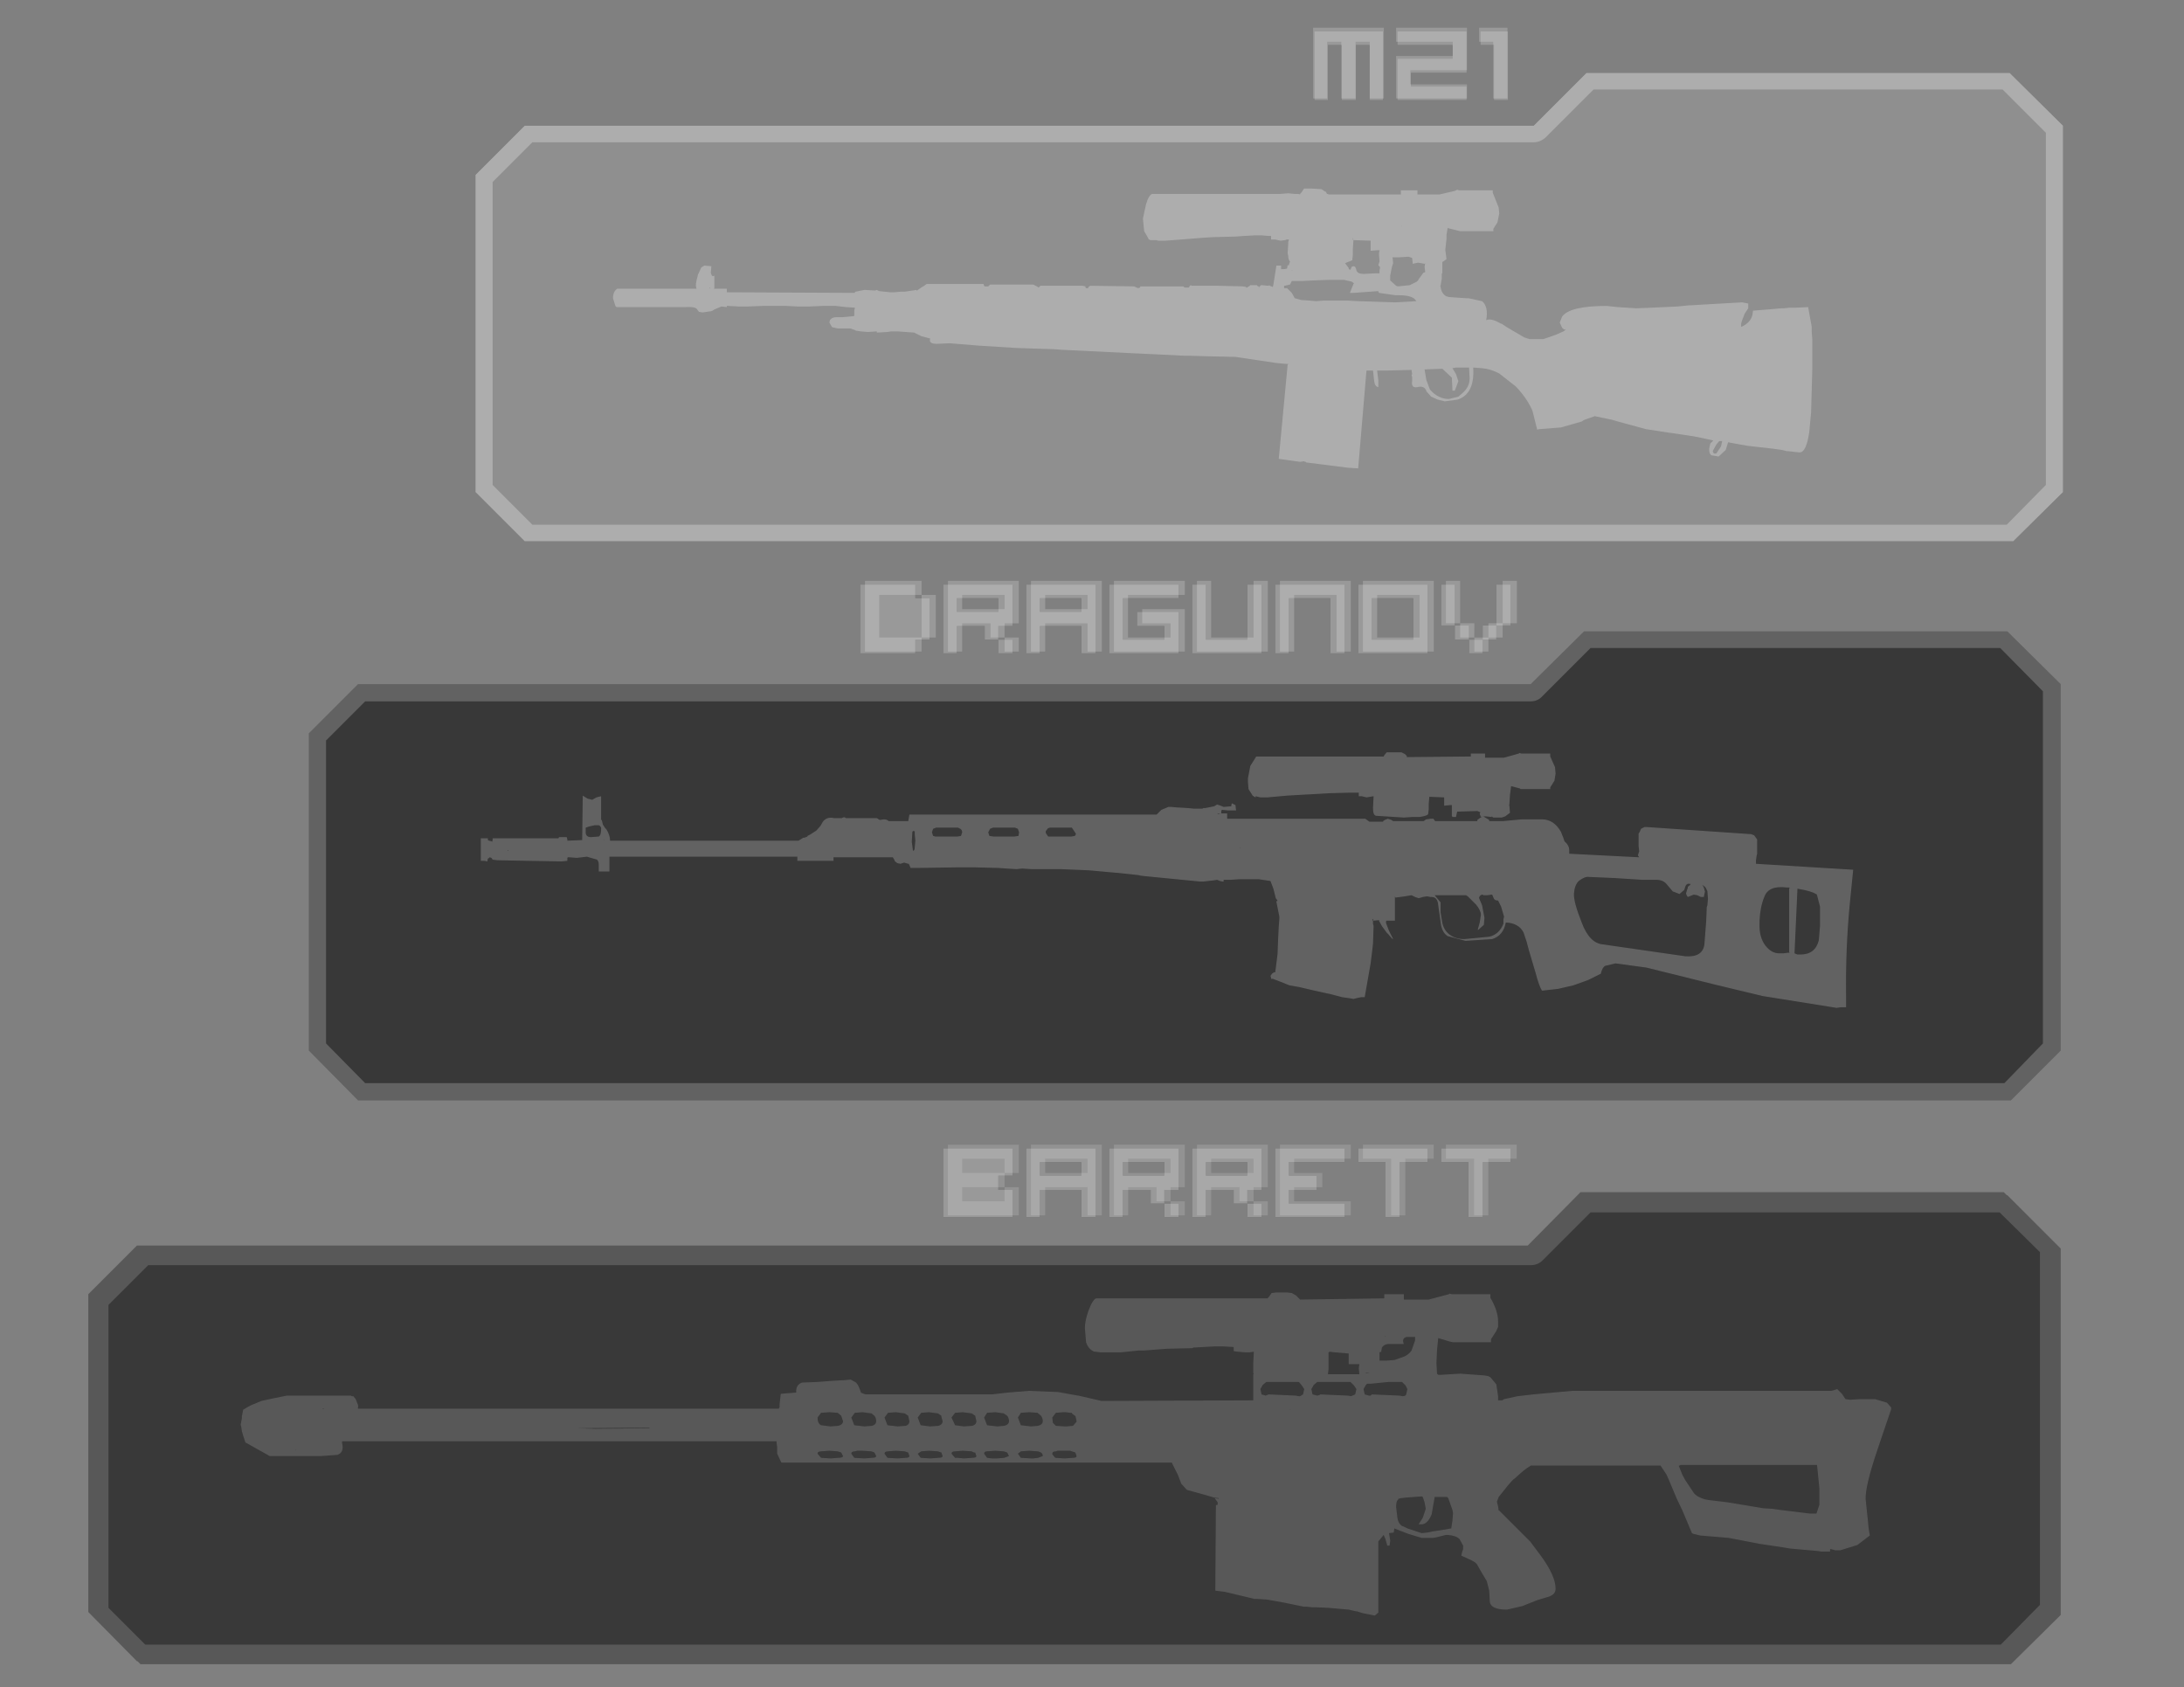 <?xml version="1.0" encoding="UTF-8" standalone="no"?>
<svg xmlns:xlink="http://www.w3.org/1999/xlink" height="142.3px" width="184.2px" xmlns="http://www.w3.org/2000/svg">
  <rect width="100%" height="100%" fill="#808080" stroke="none"/>
  <g transform="matrix(1.0, 0.0, 0.0, 1.0, 90.7, 69.3)">
    <use height="137.7" transform="matrix(1.0, 0.0, 0.0, 1.0, -83.25, -66.65)" width="166.55" xlink:href="#sprite0"/>
    <use height="137.7" transform="matrix(1.0, 0.0, 0.0, 1.0, -83.25, -66.65)" width="166.55" xlink:href="#sprite1"/>
    <use height="47.9" transform="matrix(1.0, 0.0, 0.0, 1.0, -90.7, 25.1)" width="176.0" xlink:href="#sprite2"/>
    <use height="47.9" transform="matrix(1.0, 0.0, 0.0, 1.0, -85.5, -22.4)" width="176.0" xlink:href="#sprite4"/>
    <use height="47.9" transform="matrix(1.0, 0.0, 0.0, 1.0, -82.5, -69.3)" width="176.0" xlink:href="#sprite6"/>
  </g>
  <defs>
    <g id="sprite0" transform="matrix(1.0, 0.0, 0.0, 1.0, 83.25, 68.85)">
      <use height="137.7" transform="matrix(1.0, 0.0, 0.0, 1.0, -83.25, -68.85)" width="166.55" xlink:href="#shape0"/>
    </g>
    <g id="shape0" transform="matrix(1.0, 0.0, 0.0, 1.0, 83.25, 68.85)">
      <path d="M78.8 -65.35 L83.3 -60.9 83.3 -30.0 79.1 -25.85 -46.45 -25.85 -50.6 -30.0 -50.6 -56.75 -46.45 -60.9 38.65 -60.9 43.1 -65.35 78.8 -65.35 M34.35 -17.55 L34.35 -16.4 33.2 -16.4 33.2 -17.55 34.35 -17.55 34.35 -18.75 35.5 -18.75 35.5 -17.55 34.35 -17.55 M30.85 -22.2 L32.0 -22.2 32.0 -18.75 30.85 -18.75 30.85 -22.2 M35.5 -22.2 L36.7 -22.2 36.7 -18.75 35.5 -18.75 35.5 -22.2 M0.5 -19.9 L0.5 -21.05 -3.0 -21.05 -3.0 -19.9 0.5 -19.9 M1.7 -16.4 L0.5 -16.4 0.5 -18.7 -3.0 -18.7 -3.0 -16.4 -4.15 -16.4 -4.15 -22.2 1.7 -22.2 1.7 -16.4 M8.7 -22.2 L8.7 -21.05 4.0 -21.05 4.0 -17.55 7.5 -17.55 7.5 -18.7 5.2 -18.7 5.2 -19.9 8.7 -19.9 8.7 -16.4 2.85 -16.4 2.85 -22.2 8.7 -22.2 M16.85 -16.4 L16.85 -22.2 22.7 -22.2 22.7 -16.4 21.5 -16.4 21.5 -21.05 18.0 -21.05 18.0 -16.4 16.85 -16.4 M14.5 -17.55 L14.5 -22.2 15.7 -22.2 15.7 -16.4 9.85 -16.4 9.85 -22.2 11.0 -22.2 11.0 -17.55 14.5 -17.55 M34.15 -68.85 L36.5 -68.85 36.5 -63.05 35.3 -63.05 35.3 -67.7 34.15 -67.7 34.15 -68.85 M33.0 -68.85 L33.0 -65.35 28.3 -65.35 28.3 -64.2 33.0 -64.2 33.0 -63.05 27.15 -63.05 27.15 -66.55 31.8 -66.55 31.8 -67.7 27.15 -67.7 27.15 -68.85 33.0 -68.85 M20.15 -63.05 L20.15 -68.85 25.95 -68.85 25.95 -63.05 24.8 -63.05 24.8 -67.7 23.65 -67.7 23.65 -63.05 22.45 -63.05 22.45 -67.7 21.3 -67.7 21.3 -63.05 20.15 -63.05 M29.7 -16.4 L23.85 -16.4 23.85 -22.2 29.7 -22.2 29.7 -16.4 M28.5 -17.55 L28.5 -21.05 25.0 -21.05 25.0 -17.55 28.5 -17.55 M33.2 -18.75 L33.2 -17.55 32.0 -17.55 32.0 -18.75 33.2 -18.75 M78.6 -18.25 L83.1 -13.8 83.1 17.1 78.9 21.3 -60.5 21.3 -64.65 17.1 -64.65 -9.65 -60.5 -13.8 38.4 -13.8 42.9 -18.25 78.6 -18.25 M83.1 64.7 L78.9 68.85 -78.85 68.85 -79.1 68.6 -79.15 68.6 -83.25 64.45 -83.25 37.65 -79.15 33.55 38.15 33.55 42.6 29.05 78.3 29.05 78.55 29.3 78.6 29.3 83.1 33.8 83.1 64.7 M-5.3 25.35 L-5.3 27.65 -6.5 27.65 -6.5 28.85 -5.3 28.85 -5.3 31.15 -11.15 31.15 -11.15 25.35 -5.3 25.35 M-13.5 -21.05 L-12.3 -21.05 -12.3 -17.55 -13.5 -17.55 -13.5 -16.4 -18.15 -16.4 -18.15 -22.2 -13.5 -22.2 -13.5 -21.05 M-5.3 -17.55 L-5.3 -16.4 -6.5 -16.4 -6.5 -17.55 -5.3 -17.55 M-5.3 -18.7 L-6.5 -18.7 -6.5 -17.55 -7.65 -17.55 -7.65 -18.7 -10.0 -18.7 -10.0 -16.4 -11.15 -16.4 -11.15 -22.2 -5.3 -22.2 -5.3 -18.7 M-6.5 -21.05 L-10.0 -21.05 -10.0 -19.9 -6.5 -19.9 -6.5 -21.05 M29.7 26.5 L27.35 26.5 27.35 31.15 26.15 31.15 26.15 26.5 23.85 26.5 23.85 25.35 29.7 25.35 29.7 26.5 M30.85 26.5 L30.85 25.35 36.7 25.35 36.7 26.5 34.35 26.5 34.35 31.15 33.15 31.15 33.15 26.5 30.85 26.5 M8.7 30.0 L8.7 31.15 7.5 31.15 7.5 30.0 8.7 30.0 M4.0 31.15 L2.85 31.15 2.85 25.35 8.7 25.35 8.7 28.85 7.5 28.85 7.5 30.0 6.35 30.0 6.35 28.85 4.0 28.85 4.0 31.15 M0.5 31.15 L0.5 28.85 -3.0 28.85 -3.0 31.15 -4.15 31.15 -4.15 25.35 1.7 25.35 1.7 31.15 0.5 31.15 M0.5 27.65 L0.5 26.5 -3.0 26.5 -3.0 27.65 0.5 27.65 M7.5 27.65 L7.5 26.5 4.0 26.5 4.0 27.65 7.5 27.65 M14.5 31.15 L14.5 30.0 15.7 30.0 15.7 31.15 14.5 31.15 M11.0 28.85 L11.0 31.15 9.85 31.15 9.85 25.35 15.7 25.35 15.7 28.85 14.5 28.85 14.5 30.0 13.35 30.0 13.35 28.85 11.0 28.85 M11.0 27.65 L14.5 27.65 14.5 26.5 11.0 26.5 11.0 27.65 M18.0 26.5 L18.0 27.65 20.35 27.65 20.35 28.85 18.0 28.85 18.0 30.0 22.7 30.0 22.7 31.15 16.85 31.15 16.85 25.35 22.7 25.35 22.7 26.5 18.0 26.5" fill="#000000" fill-opacity="0.529" fill-rule="evenodd" stroke="none"/>
    </g>
    <g id="sprite1" transform="matrix(1.0, 0.0, 0.0, 1.0, 83.25, 68.85)">
      <use height="100.0" transform="matrix(1.0, 0.0, 0.0, 1.0, -50.6, -68.85)" width="133.9" xlink:href="#shape1"/>
    </g>
    <g id="shape1" transform="matrix(1.0, 0.0, 0.0, 1.0, 50.6, 68.85)">
      <path d="M78.8 -65.35 L83.3 -60.9 83.3 -30.0 79.1 -25.85 -46.45 -25.85 -50.6 -30.0 -50.6 -56.75 -46.45 -60.9 38.65 -60.9 43.1 -65.35 78.8 -65.35 M35.5 -18.75 L35.5 -22.2 36.7 -22.2 36.7 -18.75 35.5 -18.75 35.5 -17.55 34.35 -17.55 34.35 -16.4 33.2 -16.4 33.2 -17.55 32.0 -17.55 32.0 -18.75 30.85 -18.75 30.85 -22.2 32.0 -22.2 32.0 -18.75 33.2 -18.75 33.2 -17.55 34.35 -17.55 34.35 -18.75 35.5 -18.75 M1.7 -16.4 L0.5 -16.4 0.5 -18.7 -3.0 -18.7 -3.0 -16.4 -4.15 -16.4 -4.15 -22.2 1.7 -22.2 1.7 -16.4 M0.5 -19.9 L0.5 -21.05 -3.0 -21.05 -3.0 -19.9 0.5 -19.9 M8.7 -22.2 L8.7 -21.05 4.0 -21.05 4.0 -17.55 7.5 -17.55 7.5 -18.7 5.2 -18.7 5.2 -19.9 8.7 -19.9 8.7 -16.4 2.85 -16.4 2.85 -22.2 8.7 -22.2 M15.7 -22.2 L15.7 -16.4 9.85 -16.4 9.85 -22.2 11.0 -22.2 11.0 -17.55 14.5 -17.55 14.5 -22.2 15.7 -22.2 M18.0 -21.05 L18.0 -16.4 16.85 -16.4 16.85 -22.2 22.7 -22.2 22.7 -16.4 21.5 -16.4 21.5 -21.05 18.0 -21.05 M31.8 -66.55 L31.8 -67.7 27.15 -67.7 27.15 -68.85 33.0 -68.85 33.0 -65.35 28.3 -65.35 28.3 -64.2 33.0 -64.2 33.0 -63.05 27.15 -63.05 27.15 -66.55 31.8 -66.55 M35.3 -67.7 L34.15 -67.7 34.15 -68.85 36.5 -68.85 36.5 -63.05 35.3 -63.05 35.3 -67.7 M20.15 -63.05 L20.15 -68.85 25.95 -68.85 25.95 -63.05 24.8 -63.05 24.8 -67.7 23.65 -67.7 23.65 -63.05 22.45 -63.05 22.45 -67.7 21.3 -67.7 21.3 -63.05 20.15 -63.05 M-6.5 28.85 L-5.3 28.85 -5.3 31.15 -11.15 31.15 -11.15 25.35 -5.3 25.35 -5.3 27.65 -6.5 27.65 -6.5 28.85 M-13.5 -22.2 L-13.5 -21.05 -12.3 -21.05 -12.3 -17.55 -13.5 -17.55 -13.5 -16.4 -18.15 -16.4 -18.15 -22.2 -13.5 -22.2 M-6.5 -16.4 L-6.5 -17.55 -5.3 -17.55 -5.3 -16.4 -6.5 -16.4 M-6.5 -19.9 L-6.5 -21.05 -10.0 -21.05 -10.0 -19.9 -6.5 -19.9 M-5.3 -18.7 L-6.5 -18.7 -6.5 -17.55 -7.65 -17.55 -7.65 -18.7 -10.0 -18.7 -10.0 -16.4 -11.15 -16.4 -11.15 -22.2 -5.3 -22.2 -5.3 -18.7 M29.7 26.5 L27.35 26.5 27.35 31.15 26.15 31.15 26.15 26.5 23.85 26.5 23.85 25.35 29.7 25.35 29.7 26.5 M36.7 25.35 L36.7 26.5 34.35 26.5 34.35 31.15 33.15 31.15 33.15 26.5 30.85 26.5 30.85 25.35 36.7 25.35 M1.7 31.15 L0.5 31.15 0.5 28.85 -3.0 28.85 -3.0 31.15 -4.15 31.15 -4.15 25.35 1.7 25.35 1.7 31.15 M0.5 27.65 L0.5 26.5 -3.0 26.5 -3.0 27.65 0.5 27.65 M7.5 30.0 L8.7 30.0 8.7 31.15 7.5 31.15 7.5 30.0 6.35 30.0 6.35 28.85 4.0 28.85 4.0 31.15 2.85 31.15 2.85 25.35 8.7 25.35 8.7 28.85 7.5 28.85 7.5 30.0 M7.5 27.65 L7.5 26.5 4.0 26.5 4.0 27.65 7.5 27.65 M15.7 31.15 L14.5 31.15 14.5 30.0 15.7 30.0 15.7 31.15 M11.0 27.65 L14.5 27.65 14.5 26.5 11.0 26.5 11.0 27.65 M18.0 26.5 L18.0 27.65 20.35 27.65 20.35 28.85 18.0 28.85 18.0 30.0 22.7 30.0 22.7 31.15 16.85 31.15 16.85 25.35 22.7 25.35 22.7 26.5 18.0 26.5 M15.7 25.35 L15.7 28.85 14.5 28.85 14.5 30.0 13.35 30.0 13.35 28.85 11.0 28.85 11.0 31.15 9.85 31.15 9.85 25.35 15.7 25.35 M29.7 -22.2 L29.7 -16.4 23.85 -16.4 23.85 -22.2 29.7 -22.2 M25.0 -17.55 L28.5 -17.55 28.5 -21.05 25.0 -21.05 25.0 -17.55" fill="#ffffff" fill-opacity="0.478" fill-rule="evenodd" stroke="none"/>
    </g>
    <g id="sprite2" transform="matrix(1.0, 0.0, 0.0, 1.0, 90.65, 22.0)">
      <use height="44.5" transform="matrix(1.0, 0.0, 0.0, 1.0, -83.2, -20.55)" width="166.35" xlink:href="#sprite3"/>
    </g>
    <g id="sprite3" transform="matrix(1.0, 0.0, 0.0, 1.0, 83.2, 20.55)">
      <use height="39.8" transform="matrix(1.0, 0.0, 0.0, 1.0, -83.2, -15.85)" width="166.35" xlink:href="#shape2"/>
      <use height="7.8" transform="matrix(1.0, 0.0, 0.0, 1.0, -11.1, -20.55)" width="54.85" xlink:href="#text0"/>
    </g>
    <g id="shape2" transform="matrix(1.0, 0.0, 0.0, 1.0, 83.2, 15.85)">
      <path d="M81.4 18.95 L81.4 -10.8 78.0 -14.15 43.5 -14.15 39.45 -10.1 Q39.05 -9.7 38.45 -9.7 L-78.15 -9.7 -81.5 -6.35 -81.5 19.2 -78.4 22.3 78.1 22.3 81.4 18.95 M83.15 19.8 L78.95 23.95 -78.8 23.95 -79.05 23.7 -79.1 23.7 -83.2 19.55 -83.2 -7.25 -79.1 -11.35 38.2 -11.35 42.65 -15.85 78.35 -15.85 78.6 -15.6 78.65 -15.6 83.15 -11.1 83.15 19.8 M64.3 0.75 L64.7 1.15 65.0 1.6 65.4 1.65 66.2 1.6 67.5 1.6 68.5 1.9 68.85 2.3 68.85 2.35 68.85 2.45 67.7 5.85 Q66.65 8.95 66.7 10.05 L66.9 11.95 66.95 12.5 67.05 13.1 66.0 13.9 64.55 14.35 64.45 14.35 64.15 14.35 63.8 14.25 63.7 14.25 63.7 14.45 62.95 14.45 62.6 14.4 60.35 14.2 59.75 14.1 57.75 13.8 55.15 13.3 52.75 13.1 52.35 13.0 52.15 12.95 52.05 12.9 51.25 11.0 50.75 9.95 50.1 8.4 49.9 7.95 49.7 7.65 49.4 7.2 38.45 7.2 38.4 7.25 Q38.0 7.45 37.15 8.25 L36.95 8.4 36.55 8.85 35.75 9.85 35.6 10.25 35.7 10.65 35.75 11.0 35.8 11.0 38.4 13.6 39.3 14.8 Q40.55 16.5 40.55 17.6 40.55 18.05 40.0 18.25 L39.0 18.55 37.75 19.05 36.45 19.35 Q35.05 19.35 35.0 18.65 L34.95 17.75 34.75 16.95 34.3 16.2 33.9 15.5 Q33.75 15.3 33.15 15.05 L32.6 14.8 32.65 14.55 32.75 14.25 32.75 13.95 32.45 13.4 Q32.15 13.1 31.45 13.05 L31.3 13.05 30.5 13.25 30.2 13.3 29.25 13.3 28.1 12.95 27.45 12.7 26.95 12.5 26.9 12.85 26.5 12.9 26.6 13.5 26.6 13.55 26.55 13.95 26.35 13.95 26.3 13.75 26.2 13.4 26.05 13.05 25.6 13.6 25.6 19.6 25.3 19.85 24.3 19.65 23.8 19.5 23.8 19.45 23.75 19.45 23.8 19.5 23.75 19.5 23.1 19.35 21.4 19.2 20.3 19.15 20.0 19.15 19.55 19.1 19.5 19.1 19.3 19.1 17.6 18.75 16.2 18.5 15.4 18.45 15.15 18.45 14.75 18.35 13.7 18.1 12.65 17.85 11.85 17.75 11.9 10.55 12.05 10.5 12.05 10.4 12.05 10.3 11.8 9.95 12.15 10.0 12.15 9.95 11.75 9.9 10.9 9.65 9.45 9.25 8.95 8.7 8.95 8.65 8.7 8.0 8.35 7.3 8.2 7.0 8.2 6.95 8.1 6.95 7.2 6.95 6.05 6.95 -24.75 6.95 -25.1 6.2 -25.1 5.65 -25.15 5.3 -25.15 5.15 -61.8 5.15 -61.8 5.3 Q-61.6 6.1 -62.2 6.3 L-63.6 6.4 -65.9 6.4 -67.9 6.4 -69.95 5.25 -70.15 4.65 -70.25 4.3 -70.3 3.95 -70.35 3.75 -70.25 3.2 -70.25 3.05 -70.15 2.55 -70.15 2.5 Q-69.75 2.25 -69.55 2.15 L-69.45 2.1 -68.6 1.75 -67.45 1.5 -66.45 1.3 -61.05 1.3 -61.0 1.35 -60.9 1.35 -60.85 1.35 -60.65 1.6 -60.45 2.1 -60.45 2.35 -60.5 2.35 -60.45 2.4 -24.95 2.4 -24.95 2.35 -24.9 2.3 -24.9 2.05 -24.8 1.15 -23.6 1.05 -23.5 1.05 -23.5 0.9 -23.5 0.85 Q-23.45 0.35 -23.0 0.2 L-21.7 0.15 -20.4 0.05 -19.45 0.0 -18.9 -0.05 -18.45 0.2 -18.3 0.4 -18.2 0.6 -18.05 1.0 -18.05 1.05 -17.65 1.2 -7.0 1.2 -5.7 1.05 -3.9 0.9 -1.4 1.0 0.25 1.3 0.3 1.3 2.25 1.75 15.05 1.7 15.05 -0.5 15.1 -0.5 15.05 -0.6 15.05 -1.1 15.05 -1.2 15.05 -1.4 15.1 -2.4 14.75 -2.35 14.35 -2.35 13.75 -2.4 13.4 -2.45 13.4 -2.8 13.35 -2.8 12.5 -2.85 12.15 -2.85 11.8 -2.85 10.0 -2.75 9.9 -2.7 7.75 -2.65 5.8 -2.5 5.35 -2.5 3.9 -2.35 3.1 -2.35 2.4 -2.35 2.15 -2.35 1.75 -2.4 1.65 -2.4 Q1.15 -2.6 0.95 -3.2 L0.85 -4.4 Q0.85 -5.0 1.15 -5.85 1.5 -6.8 1.8 -6.9 L16.25 -6.9 16.35 -7.0 16.6 -7.35 17.0 -7.4 17.2 -7.4 17.9 -7.4 18.3 -7.35 18.65 -7.15 18.85 -6.95 18.95 -6.85 19.0 -6.8 26.1 -6.9 26.1 -7.25 27.75 -7.25 27.75 -6.9 27.75 -6.8 29.85 -6.8 31.55 -7.25 31.6 -7.3 31.8 -7.25 35.05 -7.25 35.05 -6.95 Q35.7 -5.85 35.7 -4.95 L35.7 -4.5 35.55 -4.15 35.1 -3.45 35.1 -3.2 31.9 -3.2 31.65 -3.25 30.65 -3.55 30.55 -2.55 30.5 -1.45 30.55 -0.55 30.65 -0.45 30.85 -0.45 32.5 -0.55 34.55 -0.4 34.85 -0.35 35.05 -0.25 35.55 0.35 35.7 1.35 35.7 1.7 35.95 1.7 36.05 1.7 36.2 1.6 37.35 1.35 38.65 1.2 41.95 0.9 63.55 0.9 63.8 0.9 64.0 0.85 64.3 0.75 M16.35 1.2 L18.6 1.3 18.9 1.35 19.0 1.35 19.25 1.2 19.35 0.75 19.15 0.45 18.9 0.15 16.15 0.15 15.85 0.4 15.65 0.75 15.75 1.2 16.1 1.3 16.35 1.2 M19.95 0.75 L20.05 1.2 20.45 1.3 20.65 1.25 20.7 1.2 23.0 1.3 23.3 1.35 23.65 1.2 23.75 0.75 23.55 0.45 23.25 0.15 20.45 0.15 20.15 0.4 19.95 0.75 M23.1 -1.35 L23.1 -2.25 21.9 -2.35 21.5 -2.4 21.4 -2.35 21.4 -1.3 21.4 -0.95 21.35 -0.5 24.0 -0.5 23.95 -1.0 24.0 -1.35 23.85 -1.35 23.15 -1.35 23.1 -1.35 M24.65 0.3 L24.55 0.4 24.35 0.75 24.45 1.2 24.8 1.3 24.95 1.3 25.05 1.2 27.35 1.3 27.65 1.35 Q27.9 1.35 27.95 1.2 L28.05 0.75 27.9 0.45 27.6 0.15 26.45 0.15 24.95 0.3 24.65 0.3 M24.9 -0.65 L24.55 -0.65 24.55 -0.6 24.9 -0.65 M28.0 -3.65 Q27.55 -3.55 27.75 -3.05 L27.2 -3.05 26.6 -3.05 26.5 -3.05 26.4 -3.05 Q26.05 -3.0 25.9 -2.75 L25.85 -2.45 25.85 -2.4 25.7 -2.35 25.7 -1.65 26.25 -1.65 26.95 -1.7 27.8 -2.0 Q28.2 -2.2 28.4 -2.5 L28.7 -3.35 28.7 -3.65 28.65 -3.65 28.4 -3.65 28.0 -3.65 M26.2 -3.7 L26.15 -3.75 26.15 -3.7 26.2 -3.7 M31.85 10.95 L31.5 9.95 31.4 9.85 30.6 9.85 30.35 9.85 30.1 11.3 Q29.8 12.05 29.35 12.15 L29.0 12.15 29.35 11.6 29.6 10.85 29.5 10.3 29.35 9.85 29.25 9.8 27.95 9.9 27.5 9.95 27.3 10.0 27.25 10.1 Q27.1 10.2 27.1 10.7 L27.2 11.55 Q27.25 12.05 27.6 12.3 L27.75 12.35 28.05 12.5 29.25 12.9 29.75 12.85 30.2 12.75 30.9 12.65 31.75 12.5 31.85 11.85 31.9 11.2 31.85 10.95 M18.15 2.5 L18.2 2.5 18.15 2.45 18.15 2.5 M-19.7 6.1 L-20.0 6.0 -20.7 5.95 -21.4 6.0 Q-21.7 6.0 -21.7 6.2 L-21.4 6.55 -20.6 6.6 -19.95 6.55 Q-19.55 6.55 -19.55 6.4 L-19.7 6.1 M-18.85 6.15 L-18.85 6.2 -18.6 6.55 -17.75 6.6 -17.1 6.55 Q-16.75 6.55 -16.75 6.4 L-16.9 6.1 -17.15 6.0 -17.9 5.95 -18.35 5.95 -18.55 6.0 Q-18.8 6.0 -18.85 6.15 M-19.7 3.0 L-20.0 2.75 -20.7 2.7 -21.4 2.75 -21.7 3.15 Q-21.7 3.65 -21.4 3.8 L-20.6 3.9 -19.95 3.85 Q-19.55 3.75 -19.55 3.45 L-19.7 3.0 M-17.1 3.85 Q-16.75 3.75 -16.75 3.45 -16.75 3.2 -16.9 3.0 L-17.15 2.8 -17.9 2.7 -18.55 2.75 -18.85 3.15 -18.6 3.8 -17.75 3.9 -17.1 3.85 M-14.95 6.6 L-14.25 6.55 Q-13.95 6.55 -13.95 6.4 L-14.05 6.1 -14.35 6.0 -15.1 5.95 -15.75 6.0 Q-16.05 6.0 -16.05 6.2 L-15.8 6.55 -14.95 6.6 M-13.25 6.2 L-13.0 6.55 -12.2 6.6 -11.5 6.55 Q-11.15 6.55 -11.15 6.4 L-11.25 6.1 -11.55 6.0 -12.3 5.95 -12.95 6.0 -13.25 6.2 M-14.05 3.0 L-14.35 2.8 -15.1 2.7 -15.75 2.75 -16.05 3.15 -15.8 3.8 -14.95 3.9 -14.25 3.85 Q-13.95 3.75 -13.95 3.45 L-14.05 3.0 M-12.2 3.9 L-11.5 3.85 Q-11.15 3.75 -11.15 3.45 L-11.25 3.1 -11.25 3.0 -11.55 2.8 -12.3 2.7 -12.95 2.75 -13.25 3.15 -13.0 3.8 -12.2 3.9 M-7.4 6.55 L-7.0 6.6 -6.55 6.6 -5.95 6.55 -5.55 6.4 -5.7 6.1 -6.0 6.0 -6.7 5.95 -7.4 6.0 Q-7.65 6.0 -7.65 6.2 L-7.4 6.55 M-9.9 6.55 L-9.35 6.6 -8.65 6.55 Q-8.3 6.55 -8.3 6.4 L-8.4 6.1 -8.5 6.1 -8.7 6.0 -9.45 5.95 -10.1 6.0 Q-10.4 6.0 -10.4 6.2 L-10.1 6.55 -9.9 6.55 M-8.4 3.0 L-8.7 2.8 -9.45 2.7 -10.1 2.75 -10.4 3.15 -10.1 3.8 -9.35 3.9 -8.65 3.85 Q-8.3 3.75 -8.3 3.45 L-8.4 3.0 M-5.7 3.0 L-6.0 2.8 -6.7 2.7 -7.4 2.75 -7.65 3.15 -7.4 3.8 -6.55 3.9 -5.95 3.85 Q-5.55 3.75 -5.55 3.45 -5.55 3.2 -5.7 3.0 M-3.5 6.6 L-3.1 6.55 -2.7 6.4 Q-2.7 6.2 -2.85 6.1 L-3.1 6.0 -3.15 6.0 -3.85 5.95 -4.55 6.0 -4.8 6.2 -4.55 6.55 -3.7 6.6 -3.5 6.6 M-3.1 3.85 Q-2.7 3.75 -2.7 3.45 -2.7 3.2 -2.85 3.0 L-3.15 2.75 -3.85 2.7 -4.55 2.75 -4.8 3.15 -4.55 3.8 -3.7 3.9 -3.1 3.85 M-65.65 5.9 L-65.75 5.85 -65.7 5.9 -65.65 5.9 M-63.5 2.4 L-63.35 2.45 -63.35 2.4 -63.5 2.4 M62.7 8.15 L62.6 7.15 51.05 7.15 51.05 7.2 50.95 7.2 50.95 7.25 51.25 8.0 51.5 8.45 52.2 9.5 Q52.45 9.85 53.15 10.05 L53.4 10.1 55.05 10.3 56.25 10.5 58.05 10.8 58.85 10.85 59.55 10.95 62.0 11.25 62.45 11.25 62.55 11.25 62.8 10.5 62.8 9.15 62.7 8.15 M0.15 3.5 L0.15 3.45 0.05 3.0 0.0 3.0 -0.25 2.8 -0.25 2.75 -0.4 2.75 -0.75 2.7 -1.0 2.7 -1.6 2.75 -1.9 3.15 -1.85 3.6 -1.65 3.8 -1.6 3.85 -0.85 3.9 -0.7 3.9 -0.15 3.85 0.15 3.5 M0.15 6.4 L0.05 6.1 -0.25 6.0 -0.4 5.95 -1.0 5.95 -1.45 5.95 -1.6 6.0 Q-1.9 6.0 -1.9 6.2 L-1.9 6.25 -1.65 6.55 -0.85 6.6 -0.15 6.55 Q0.15 6.55 0.15 6.4 M-35.85 4.0 L-41.95 4.05 -40.45 4.1 -35.9 4.05 -35.85 4.0" fill="#ffffff" fill-opacity="0.145" fill-rule="evenodd" stroke="none"/>
      <path d="M81.4 18.95 L78.1 22.3 -78.4 22.3 -81.5 19.2 -81.5 -6.35 -78.15 -9.7 38.45 -9.7 Q39.05 -9.7 39.45 -10.1 L43.5 -14.15 78.0 -14.15 81.4 -10.8 81.4 18.95 M64.3 0.75 L64.0 0.85 63.8 0.9 63.55 0.9 41.95 0.9 38.65 1.2 37.35 1.35 36.2 1.6 36.05 1.7 35.95 1.7 35.7 1.7 35.7 1.35 35.55 0.35 35.05 -0.25 34.85 -0.35 34.55 -0.4 32.5 -0.55 30.85 -0.45 30.65 -0.45 30.55 -0.55 30.5 -1.45 30.55 -2.55 30.65 -3.55 31.65 -3.25 31.9 -3.2 35.1 -3.2 35.1 -3.45 35.55 -4.15 35.7 -4.5 35.7 -4.95 Q35.7 -5.85 35.05 -6.95 L35.05 -7.25 31.8 -7.25 31.6 -7.3 31.55 -7.25 29.85 -6.8 27.75 -6.8 27.75 -6.9 27.75 -7.25 26.1 -7.25 26.1 -6.9 19.0 -6.8 18.95 -6.85 18.85 -6.95 18.65 -7.15 18.3 -7.35 17.9 -7.4 17.2 -7.4 17.0 -7.4 16.6 -7.35 16.35 -7.0 16.25 -6.9 1.8 -6.9 Q1.5 -6.8 1.15 -5.85 0.85 -5.0 0.85 -4.4 L0.95 -3.2 Q1.15 -2.6 1.65 -2.4 L1.75 -2.4 2.15 -2.35 2.4 -2.35 3.1 -2.35 3.9 -2.35 5.35 -2.5 5.8 -2.5 7.75 -2.65 9.9 -2.7 10.0 -2.75 11.8 -2.85 12.15 -2.85 12.5 -2.85 13.35 -2.8 13.4 -2.8 13.4 -2.45 13.75 -2.4 14.35 -2.35 14.75 -2.35 15.1 -2.4 15.05 -1.4 15.05 -1.2 15.05 -1.1 15.05 -0.6 15.1 -0.5 15.05 -0.5 15.05 1.7 2.25 1.75 0.3 1.3 0.25 1.3 -1.4 1.0 -3.9 0.9 -5.7 1.05 -7.0 1.2 -17.65 1.2 -18.05 1.05 -18.05 1.0 -18.2 0.6 -18.3 0.4 -18.45 0.2 -18.9 -0.05 -19.45 0.0 -20.4 0.05 -21.7 0.15 -23.0 0.2 Q-23.45 0.35 -23.5 0.85 L-23.5 0.9 -23.5 1.05 -23.6 1.05 -24.8 1.15 -24.9 2.05 -24.9 2.3 -24.95 2.35 -24.95 2.4 -60.45 2.4 -60.5 2.35 -60.45 2.35 -60.45 2.1 -60.65 1.6 -60.85 1.35 -60.9 1.35 -61.0 1.35 -61.05 1.3 -66.45 1.3 -67.45 1.5 -68.6 1.75 -69.45 2.1 -69.55 2.15 Q-69.75 2.25 -70.15 2.5 L-70.15 2.55 -70.25 3.05 -70.25 3.2 -70.35 3.75 -70.3 3.95 -70.25 4.3 -70.15 4.65 -69.95 5.25 -67.9 6.4 -65.9 6.4 -63.6 6.4 -62.2 6.3 Q-61.6 6.1 -61.8 5.3 L-61.8 5.15 -25.15 5.15 -25.15 5.3 -25.1 5.65 -25.1 6.2 -24.75 6.95 6.05 6.95 7.2 6.95 8.1 6.95 8.2 6.95 8.2 7.0 8.35 7.3 8.7 8.0 8.95 8.65 8.95 8.7 9.45 9.25 10.9 9.65 11.75 9.9 12.15 9.95 12.15 10.0 11.8 9.95 12.05 10.3 12.05 10.4 12.05 10.5 11.9 10.55 11.85 17.75 12.65 17.85 13.7 18.1 14.75 18.35 15.15 18.45 15.4 18.45 16.2 18.5 17.6 18.75 19.3 19.1 19.5 19.1 19.55 19.1 20.0 19.15 20.3 19.15 21.4 19.2 23.1 19.35 23.75 19.5 23.8 19.5 23.75 19.45 23.8 19.45 23.8 19.5 24.3 19.65 25.3 19.85 25.6 19.6 25.6 13.6 26.05 13.05 26.2 13.4 26.3 13.75 26.35 13.95 26.55 13.95 26.6 13.55 26.6 13.5 26.5 12.9 26.9 12.85 26.95 12.5 27.45 12.7 28.1 12.95 29.25 13.3 30.2 13.3 30.5 13.25 31.3 13.05 31.45 13.05 Q32.15 13.1 32.45 13.4 L32.75 13.95 32.75 14.25 32.65 14.55 32.6 14.8 33.15 15.05 Q33.75 15.3 33.9 15.5 L34.3 16.2 34.75 16.95 34.95 17.75 35.0 18.65 Q35.05 19.35 36.45 19.35 L37.75 19.05 39.0 18.55 40.0 18.25 Q40.55 18.05 40.55 17.6 40.55 16.5 39.3 14.8 L38.4 13.6 35.8 11.0 35.75 11.0 35.7 10.65 35.6 10.25 35.75 9.85 36.55 8.85 36.95 8.4 37.15 8.25 Q38.0 7.45 38.4 7.25 L38.45 7.2 49.4 7.2 49.7 7.65 49.9 7.95 50.1 8.4 50.75 9.95 51.25 11.0 52.05 12.9 52.15 12.95 52.35 13.0 52.75 13.1 55.15 13.3 57.75 13.8 59.75 14.1 60.35 14.2 62.6 14.4 62.95 14.45 63.7 14.45 63.7 14.25 63.8 14.25 64.15 14.35 64.45 14.35 64.55 14.35 66.0 13.9 67.05 13.1 66.95 12.5 66.9 11.95 66.7 10.05 Q66.65 8.95 67.7 5.85 L68.85 2.45 68.85 2.35 68.85 2.3 68.5 1.9 67.5 1.6 66.2 1.6 65.4 1.65 65.0 1.6 64.7 1.15 64.3 0.75 M19.95 0.75 L20.15 0.4 20.45 0.15 23.25 0.15 23.55 0.45 23.75 0.75 23.65 1.2 23.3 1.35 23.0 1.3 20.7 1.2 20.65 1.25 20.45 1.3 20.05 1.2 19.95 0.75 M16.35 1.2 L16.1 1.3 15.75 1.2 15.65 0.75 15.85 0.4 16.15 0.15 18.9 0.15 19.15 0.45 19.35 0.75 19.25 1.2 19.0 1.35 18.9 1.35 18.6 1.3 16.35 1.2 M23.1 -1.35 L23.15 -1.35 23.85 -1.35 24.0 -1.35 23.95 -1.0 24.0 -0.5 21.35 -0.5 21.4 -0.95 21.4 -1.3 21.4 -2.35 21.5 -2.4 21.9 -2.35 23.1 -2.25 23.1 -1.35 M24.65 0.3 L24.95 0.3 26.45 0.15 27.6 0.15 27.9 0.45 28.05 0.75 27.95 1.2 Q27.9 1.35 27.65 1.35 L27.35 1.3 25.05 1.2 24.95 1.3 24.8 1.3 24.45 1.2 24.35 0.75 24.55 0.4 24.65 0.3 M24.9 -0.65 L24.55 -0.6 24.55 -0.65 24.9 -0.65 M18.15 2.5 L18.15 2.45 18.2 2.5 18.15 2.5 M31.85 10.95 L31.9 11.2 31.85 11.85 31.75 12.5 30.9 12.65 30.2 12.75 29.75 12.85 29.25 12.9 28.05 12.5 27.75 12.35 27.6 12.3 Q27.25 12.05 27.2 11.55 L27.1 10.7 Q27.1 10.2 27.25 10.1 L27.3 10.0 27.5 9.95 27.95 9.9 29.25 9.8 29.35 9.85 29.5 10.3 29.6 10.85 29.35 11.6 29.0 12.15 29.35 12.15 Q29.8 12.05 30.1 11.3 L30.35 9.85 30.6 9.85 31.4 9.85 31.5 9.95 31.85 10.95 M26.2 -3.7 L26.15 -3.7 26.15 -3.75 26.2 -3.7 M28.0 -3.65 L28.4 -3.65 28.65 -3.65 28.7 -3.65 28.7 -3.35 28.4 -2.5 Q28.2 -2.2 27.8 -2.0 L26.95 -1.7 26.25 -1.65 25.7 -1.65 25.7 -2.35 25.85 -2.4 25.85 -2.45 25.9 -2.75 Q26.05 -3.0 26.4 -3.05 L26.5 -3.05 26.6 -3.05 27.2 -3.05 27.75 -3.05 Q27.55 -3.55 28.0 -3.65 M0.15 6.4 Q0.15 6.55 -0.15 6.55 L-0.85 6.6 -1.65 6.55 -1.9 6.25 -1.9 6.2 Q-1.9 6.0 -1.6 6.0 L-1.45 5.95 -1.0 5.95 -0.4 5.95 -0.25 6.0 0.05 6.1 0.15 6.4 M0.15 3.5 L-0.15 3.85 -0.7 3.9 -0.85 3.9 -1.6 3.85 -1.65 3.8 -1.85 3.6 -1.9 3.15 -1.6 2.75 -1.0 2.7 -0.75 2.7 -0.4 2.75 -0.25 2.75 -0.25 2.8 0.0 3.0 0.05 3.0 0.15 3.45 0.15 3.5 M62.7 8.15 L62.8 9.15 62.8 10.5 62.55 11.25 62.45 11.25 62.0 11.25 59.55 10.95 58.85 10.85 58.05 10.8 56.25 10.5 55.05 10.3 53.4 10.1 53.15 10.05 Q52.45 9.85 52.2 9.5 L51.5 8.45 51.25 8.0 50.95 7.25 50.95 7.2 51.05 7.2 51.05 7.15 62.6 7.15 62.7 8.15 M-63.5 2.4 L-63.35 2.4 -63.35 2.45 -63.5 2.4 M-65.65 5.9 L-65.7 5.9 -65.75 5.85 -65.65 5.9 M-3.1 3.85 L-3.7 3.9 -4.55 3.8 -4.8 3.15 -4.55 2.75 -3.85 2.7 -3.15 2.75 -2.85 3.0 Q-2.7 3.2 -2.7 3.45 -2.7 3.75 -3.1 3.85 M-3.5 6.6 L-3.7 6.6 -4.55 6.55 -4.8 6.2 -4.55 6.0 -3.85 5.95 -3.15 6.0 -3.1 6.0 -2.85 6.1 Q-2.7 6.2 -2.7 6.4 L-3.1 6.55 -3.5 6.6 M-5.7 3.0 Q-5.55 3.2 -5.55 3.45 -5.55 3.75 -5.95 3.85 L-6.55 3.9 -7.4 3.8 -7.65 3.15 -7.4 2.75 -6.7 2.7 -6.0 2.8 -5.7 3.0 M-8.4 3.0 L-8.3 3.45 Q-8.3 3.75 -8.65 3.85 L-9.35 3.9 -10.1 3.8 -10.4 3.15 -10.1 2.75 -9.45 2.7 -8.7 2.8 -8.4 3.0 M-9.9 6.55 L-10.1 6.55 -10.4 6.2 Q-10.4 6.0 -10.1 6.0 L-9.45 5.95 -8.7 6.0 -8.5 6.1 -8.4 6.1 -8.3 6.4 Q-8.3 6.55 -8.65 6.55 L-9.35 6.6 -9.9 6.55 M-7.4 6.55 L-7.65 6.2 Q-7.65 6.0 -7.4 6.0 L-6.7 5.95 -6.0 6.0 -5.7 6.1 -5.55 6.4 -5.95 6.55 -6.55 6.6 -7.0 6.6 -7.4 6.55 M-12.2 3.9 L-13.0 3.8 -13.25 3.15 -12.95 2.75 -12.3 2.7 -11.55 2.8 -11.25 3.0 -11.25 3.1 -11.15 3.45 Q-11.15 3.75 -11.5 3.85 L-12.2 3.9 M-14.05 3.0 L-13.95 3.45 Q-13.95 3.75 -14.25 3.85 L-14.95 3.9 -15.8 3.8 -16.05 3.15 -15.75 2.75 -15.1 2.7 -14.35 2.8 -14.05 3.0 M-13.25 6.2 L-12.95 6.0 -12.3 5.95 -11.55 6.0 -11.25 6.1 -11.15 6.4 Q-11.15 6.55 -11.5 6.55 L-12.2 6.6 -13.0 6.55 -13.25 6.2 M-14.95 6.6 L-15.8 6.55 -16.05 6.2 Q-16.05 6.0 -15.75 6.0 L-15.1 5.95 -14.35 6.0 -14.05 6.1 -13.95 6.4 Q-13.95 6.55 -14.25 6.55 L-14.95 6.6 M-17.1 3.85 L-17.75 3.9 -18.6 3.8 -18.85 3.15 -18.55 2.75 -17.9 2.7 -17.15 2.8 -16.9 3.0 Q-16.75 3.2 -16.75 3.45 -16.75 3.75 -17.1 3.85 M-19.7 3.0 L-19.55 3.45 Q-19.55 3.75 -19.95 3.85 L-20.6 3.9 -21.4 3.8 Q-21.7 3.65 -21.7 3.15 L-21.4 2.75 -20.7 2.7 -20.0 2.75 -19.7 3.0 M-18.85 6.15 Q-18.8 6.0 -18.55 6.0 L-18.35 5.95 -17.9 5.95 -17.15 6.0 -16.9 6.1 -16.75 6.4 Q-16.75 6.55 -17.1 6.55 L-17.75 6.6 -18.6 6.55 -18.85 6.2 -18.85 6.15 M-19.7 6.1 L-19.55 6.4 Q-19.55 6.55 -19.95 6.55 L-20.6 6.6 -21.4 6.55 -21.7 6.2 Q-21.7 6.0 -21.4 6.0 L-20.7 5.95 -20.0 6.0 -19.7 6.1 M-35.85 4.0 L-35.9 4.05 -40.45 4.1 -41.95 4.05 -35.85 4.0" fill="#000000" fill-opacity="0.047" fill-rule="evenodd" stroke="none"/>
    </g>
    <g id="text0" transform="matrix(1.0, 0.0, 0.0, 1.0, -110.9, -1.35)">
      <g transform="matrix(1.0, 0.0, 0.0, 1.0, 57.3, 0.0)">
        <use fill="#ffffff" fill-opacity="0.145" height="7.8" transform="matrix(0.015, 0.0, 0.0, 0.015, 54.0, 8.0)" width="54.85" xlink:href="#font_Visitor_TT2_BRK_b0"/>
        <use fill="#ffffff" fill-opacity="0.145" height="7.8" transform="matrix(0.015, 0.0, 0.0, 0.015, 61.0, 8.0)" width="54.85" xlink:href="#font_Visitor_TT2_BRK_a0"/>
        <use fill="#ffffff" fill-opacity="0.145" height="7.8" transform="matrix(0.015, 0.0, 0.0, 0.015, 68.0, 8.0)" width="54.85" xlink:href="#font_Visitor_TT2_BRK_r0"/>
        <use fill="#ffffff" fill-opacity="0.145" height="7.8" transform="matrix(0.015, 0.0, 0.0, 0.015, 75.0, 8.0)" width="54.85" xlink:href="#font_Visitor_TT2_BRK_r0"/>
        <use fill="#ffffff" fill-opacity="0.145" height="7.8" transform="matrix(0.015, 0.0, 0.0, 0.015, 82.0, 8.0)" width="54.85" xlink:href="#font_Visitor_TT2_BRK_e0"/>
        <use fill="#ffffff" fill-opacity="0.145" height="7.8" transform="matrix(0.015, 0.0, 0.0, 0.015, 89.0, 8.0)" width="54.85" xlink:href="#font_Visitor_TT2_BRK_t0"/>
        <use fill="#ffffff" fill-opacity="0.145" height="7.8" transform="matrix(0.015, 0.0, 0.0, 0.015, 96.0, 8.0)" width="54.85" xlink:href="#font_Visitor_TT2_BRK_t0"/>
      </g>
    </g>
    <g id="font_Visitor_TT2_BRK_b0">
      <path d="M0.0 -397.0 L0.0 -397.0 398.5 -397.0 398.5 -238.5 318.5 -238.5 318.5 -318.0 80.0 -318.0 80.0 -238.5 318.5 -238.5 318.5 -158.5 80.0 -158.5 80.0 -79.0 318.5 -79.0 318.5 -158.5 398.5 -158.5 398.5 0.0 0.0 0.0 0.0 -397.0" fill-rule="evenodd" stroke="none"/>
    </g>
    <g id="font_Visitor_TT2_BRK_a0">
      <path d="M318.5 -238.5 L318.5 -238.5 318.5 -318.5 80.0 -318.5 80.0 -238.5 318.5 -238.5 M0.0 -397.5 L0.0 -397.5 398.5 -397.5 398.5 0.0 318.5 0.0 318.5 -158.5 80.0 -158.5 80.0 0.0 0.0 0.0 0.0 -397.5" fill-rule="evenodd" stroke="none"/>
    </g>
    <g id="font_Visitor_TT2_BRK_r0">
      <path d="M318.5 -238.5 L318.5 -238.5 318.5 -318.5 80.0 -318.5 80.0 -238.5 318.5 -238.5 M0.0 -397.5 L0.0 -397.5 398.5 -397.5 398.5 -158.5 318.5 -158.5 318.5 -79.0 239.5 -79.0 239.5 -158.5 80.0 -158.5 80.0 0.0 0.0 0.0 0.0 -397.5 M398.5 0.0 L398.5 0.0 318.5 0.0 318.5 -79.0 398.5 -79.0 398.5 0.0" fill-rule="evenodd" stroke="none"/>
    </g>
    <g id="font_Visitor_TT2_BRK_e0">
      <path d="M0.0 -397.5 L0.0 -397.5 398.5 -397.5 398.5 -318.5 80.0 -318.5 80.0 -238.5 238.5 -238.5 238.5 -158.5 80.0 -158.5 80.0 -79.0 398.5 -79.0 398.5 0.0 0.0 0.0 0.0 -397.5" fill-rule="evenodd" stroke="none"/>
    </g>
    <g id="font_Visitor_TT2_BRK_t0">
      <path d="M0.0 -397.5 L0.0 -397.5 398.0 -397.5 398.0 -318.5 238.5 -318.5 238.5 0.0 158.5 0.0 158.5 -318.5 0.0 -318.5 0.0 -397.5" fill-rule="evenodd" stroke="none"/>
    </g>
    <g id="sprite4" transform="matrix(1.0, 0.0, 0.0, 1.0, 93.65, 22.0)">
      <use height="44.5" transform="matrix(1.0, 0.0, 0.0, 1.0, -72.8, -20.6)" width="147.75" xlink:href="#sprite5"/>
    </g>
    <g id="sprite5" transform="matrix(1.0, 0.0, 0.0, 1.0, 72.8, 20.6)">
      <use height="39.55" transform="matrix(1.0, 0.0, 0.0, 1.0, -72.8, -15.65)" width="147.75" xlink:href="#shape3"/>
      <use height="7.8" transform="matrix(1.0, 0.0, 0.0, 1.0, -26.3, -20.6)" width="61.85" xlink:href="#text1"/>
    </g>
    <g id="shape3" transform="matrix(1.0, 0.0, 0.0, 1.0, 72.8, 15.65)">
      <path d="M31.25 -10.2 Q30.85 -9.75 30.25 -9.75 L-68.05 -9.75 -71.35 -6.45 -71.35 19.1 -68.05 22.45 70.2 22.45 73.45 19.1 73.45 -10.6 69.85 -14.25 35.3 -14.25 31.25 -10.2 M3.85 -0.3 L3.85 -0.25 4.15 -0.3 3.95 -0.3 3.85 -0.3 M0.55 -0.8 L1.35 -0.75 1.85 -0.7 1.9 -0.7 2.55 -0.7 2.65 -0.75 2.8 -0.75 3.55 -0.9 3.8 -1.05 4.1 -0.95 4.35 -0.85 5.0 -0.9 5.0 -1.0 5.05 -1.15 5.35 -1.0 5.4 -0.55 4.75 -0.55 4.2 -0.6 4.15 -0.5 4.15 -0.3 4.3 -0.3 4.65 -0.3 4.65 0.15 16.3 0.15 16.65 0.4 17.8 0.4 17.8 0.35 17.95 0.25 18.2 0.15 18.5 0.25 18.65 0.35 21.2 0.35 21.3 0.3 21.35 0.25 21.45 0.2 21.8 0.15 22.05 0.15 22.15 0.3 22.2 0.35 25.75 0.35 25.75 0.25 25.95 0.1 26.2 -0.05 26.05 0.0 25.95 -0.25 26.0 -0.4 25.75 -0.5 24.05 -0.45 23.95 0.0 23.65 0.0 23.6 -0.1 23.6 -0.7 23.6 -1.0 23.45 -1.0 22.95 -0.95 22.95 -1.65 21.7 -1.7 21.65 -1.1 21.65 -0.65 21.6 -0.25 Q21.55 -0.1 20.9 0.0 L20.3 0.0 19.55 0.05 17.2 -0.1 Q16.95 -0.15 16.95 -0.75 L17.0 -1.75 16.4 -1.65 16.0 -1.75 15.75 -1.75 15.75 -2.05 15.0 -2.05 13.2 -2.0 11.5 -1.9 11.45 -1.9 9.7 -1.8 8.05 -1.65 7.6 -1.65 7.5 -1.65 7.45 -1.65 7.05 -1.75 7.05 -1.65 6.95 -1.7 6.8 -1.8 6.45 -2.35 6.4 -2.95 6.4 -3.15 6.4 -3.25 6.6 -4.3 7.1 -5.1 17.85 -5.1 17.9 -5.2 18.1 -5.45 18.55 -5.45 19.35 -5.45 19.65 -5.3 19.8 -5.15 19.8 -5.05 25.2 -5.1 25.2 -5.35 26.4 -5.35 26.4 -5.1 26.4 -5.0 28.0 -5.0 28.9 -5.25 29.25 -5.35 29.3 -5.4 29.45 -5.35 31.9 -5.35 31.9 -5.1 32.3 -4.2 32.35 -3.65 32.25 -3.05 31.9 -2.5 31.9 -2.35 29.5 -2.35 29.4 -2.35 29.35 -2.4 28.6 -2.6 28.5 -1.85 28.5 -1.8 28.45 -1.05 28.4 -1.0 28.45 -1.0 28.5 -0.35 28.3 -0.2 28.1 -0.05 27.8 0.05 27.45 0.05 27.1 0.05 26.95 -0.05 26.95 0.0 26.45 -0.05 26.25 -0.05 26.75 0.25 26.75 0.35 26.8 0.35 27.9 0.35 29.5 0.2 31.2 0.2 Q32.2 0.2 32.8 1.25 L33.0 1.75 33.1 2.05 Q33.5 2.4 33.5 2.8 L33.5 3.1 39.4 3.4 39.3 3.25 39.3 3.2 39.4 2.9 39.35 2.45 39.35 1.65 39.35 1.4 39.45 1.25 39.55 1.0 39.85 0.85 40.05 0.85 48.85 1.45 49.1 1.55 49.35 1.9 49.35 3.1 49.3 3.3 49.25 3.65 49.25 3.9 49.25 3.95 57.45 4.45 57.15 7.45 Q56.8 11.15 56.85 15.1 L56.85 16.05 56.45 16.05 56.4 16.05 56.05 16.1 49.8 15.1 45.85 14.15 40.0 12.7 37.4 12.35 36.55 12.55 Q36.3 12.65 36.15 13.25 L36.1 13.25 35.1 13.75 33.85 14.2 32.55 14.5 31.2 14.65 Q30.95 14.25 30.65 13.1 L30.1 11.25 29.9 10.5 29.65 9.75 Q29.25 8.95 28.15 8.9 27.95 10.0 27.0 10.3 L24.75 10.45 23.25 10.05 Q22.85 9.8 22.7 9.2 L22.45 7.45 Q22.4 6.75 21.9 6.75 L21.8 6.75 21.55 6.7 21.45 6.7 21.15 6.75 21.0 6.8 20.8 6.85 20.5 6.75 20.2 6.6 19.6 6.7 18.85 6.8 18.8 6.7 18.8 8.75 18.1 8.75 18.05 8.8 18.05 8.95 18.3 9.6 18.65 10.3 18.55 10.25 18.25 9.9 18.1 9.75 17.7 9.2 17.45 8.75 17.5 8.7 16.95 8.75 16.95 8.7 16.95 8.6 16.9 8.6 16.9 8.7 16.9 8.75 16.95 8.75 16.95 8.9 16.95 9.0 17.0 9.2 16.95 10.7 16.85 11.55 16.75 12.35 16.25 15.2 16.1 15.2 16.0 15.2 15.95 15.2 15.7 15.25 15.3 15.35 15.05 15.3 14.35 15.2 13.4 14.95 12.7 14.8 11.6 14.55 10.75 14.35 9.9 14.2 9.15 13.9 8.5 13.65 8.35 13.65 8.35 13.55 8.3 13.4 8.45 13.2 8.6 13.1 8.7 13.1 8.75 12.75 8.9 11.55 8.95 10.25 9.0 9.25 9.05 8.6 9.05 8.4 8.8 7.15 8.8 7.1 8.9 7.1 8.85 6.95 8.85 7.0 8.75 6.85 8.55 6.05 8.3 5.4 7.3 5.25 6.75 5.25 6.65 5.25 5.7 5.25 4.95 5.3 4.65 5.3 4.5 5.3 4.35 5.3 4.35 5.45 4.3 5.45 4.05 5.4 3.8 5.3 3.5 5.35 2.6 5.45 2.4 5.45 -2.2 5.0 -2.65 4.95 -2.85 4.9 -4.75 4.7 -4.8 4.7 -7.0 4.5 -9.4 4.4 -10.05 4.4 -10.95 4.4 -11.85 4.4 -12.65 4.35 -13.1 4.4 -13.95 4.35 -14.65 4.3 -16.65 4.25 -17.65 4.25 -18.1 4.25 -21.5 4.3 -21.95 4.3 -22.05 4.3 -22.2 3.95 -22.25 3.95 -22.6 3.85 -22.75 3.9 -22.9 3.95 -23.15 3.9 -23.3 3.8 -23.4 3.7 -23.4 3.65 -23.55 3.4 -28.55 3.4 -28.55 3.7 -31.6 3.7 -31.6 3.35 -47.45 3.35 -47.45 3.45 -47.45 3.55 -47.45 3.8 -47.45 4.6 -48.35 4.6 -48.35 4.0 Q-48.35 3.75 -48.5 3.6 L-49.35 3.35 -50.2 3.45 -50.85 3.4 -50.95 3.4 -51.0 3.45 -51.0 3.5 -51.0 3.7 -51.45 3.75 -54.35 3.7 -56.9 3.65 -57.3 3.6 -57.4 3.45 -57.55 3.4 -57.65 3.5 -57.7 3.5 -57.75 3.75 -58.0 3.7 -58.1 3.7 -58.3 3.7 -58.3 1.8 -57.7 1.8 -57.7 1.95 -57.6 2.0 -57.4 2.05 -57.35 2.1 -57.3 1.95 -57.3 1.8 -51.75 1.8 -51.7 1.7 -51.05 1.7 -51.0 1.9 -51.0 2.0 -49.75 1.95 -49.7 -1.8 -49.3 -1.55 -48.9 -1.45 -48.55 -1.65 -48.15 -1.75 -48.15 0.25 -48.1 0.25 -48.0 0.65 -47.8 0.95 -47.7 1.05 Q-47.4 1.55 -47.4 1.95 L-47.4 2.0 -31.6 2.0 -31.5 2.0 -31.1 1.75 -31.0 1.75 -30.75 1.65 -30.75 1.6 -30.55 1.5 -30.0 1.15 -29.65 0.75 -29.45 0.4 Q-29.1 -0.05 -28.5 0.1 L-27.85 0.1 Q-27.65 -0.05 -27.5 0.1 L-25.0 0.1 -24.9 0.1 -24.8 0.15 -24.75 0.2 -24.65 0.25 -24.3 0.2 Q-24.05 0.2 -23.9 0.35 L-22.25 0.35 -22.15 -0.2 -1.3 -0.2 -0.9 -0.6 -0.3 -0.85 -0.1 -0.85 0.45 -0.8 0.55 -0.8 M70.45 -15.65 L74.95 -11.2 74.95 19.7 70.75 23.9 -68.65 23.9 -72.8 19.7 -72.8 -7.05 -68.65 -11.2 30.25 -11.2 34.75 -15.65 70.45 -15.65 M54.3 6.5 Q53.95 6.25 52.75 6.05 L52.5 11.5 52.75 11.6 53.0 11.6 Q54.25 11.6 54.55 10.4 L54.65 9.2 54.65 7.8 54.65 7.55 54.4 6.6 54.35 6.5 54.3 6.5 M51.85 5.95 Q50.3 5.75 49.95 6.75 49.6 7.6 49.55 8.75 L49.55 8.95 Q49.5 10.15 50.05 10.85 50.55 11.5 51.2 11.5 L51.55 11.5 51.95 11.45 52.1 11.45 52.05 11.4 52.05 6.0 52.15 6.0 52.05 5.95 51.85 5.95 M43.7 5.7 L43.75 5.65 43.7 5.65 Q43.35 5.55 43.25 6.0 L43.2 6.15 42.8 6.5 42.3 6.3 42.25 6.3 41.7 5.65 Q41.4 5.3 40.85 5.3 L39.65 5.3 37.3 5.15 35.0 5.05 Q34.7 5.1 34.3 5.4 33.95 5.75 33.9 6.45 33.85 7.15 34.55 8.9 35.2 10.65 36.35 10.75 L43.3 11.75 Q44.75 11.85 44.9 10.75 L45.05 8.8 45.1 7.6 45.15 7.45 45.2 6.9 45.15 6.25 45.0 5.95 44.9 5.85 44.75 5.75 44.7 5.7 44.8 5.85 44.85 5.95 44.95 6.3 44.9 6.5 44.85 6.75 44.6 6.75 44.3 6.6 44.0 6.55 43.75 6.65 43.5 6.75 43.4 6.6 43.35 6.45 43.45 6.1 43.5 6.0 43.5 5.9 43.55 5.85 Q43.65 5.75 43.7 5.75 L43.7 5.7 M26.2 6.55 L26.15 6.55 Q25.95 6.6 25.9 6.8 L25.9 6.85 26.15 7.45 26.35 8.5 26.3 9.1 25.8 9.55 25.8 9.45 25.95 8.9 26.05 8.25 Q26.05 7.9 25.65 7.4 L24.95 6.7 24.8 6.6 22.15 6.6 22.65 7.2 22.65 8.05 22.8 8.95 Q22.95 9.6 23.45 9.95 23.95 10.3 24.65 10.3 L26.75 10.1 Q27.6 9.9 27.95 9.0 L27.95 8.9 27.95 8.65 28.0 8.4 27.75 7.55 27.5 7.05 Q27.25 7.05 27.15 6.9 L27.0 6.55 26.95 6.55 26.6 6.6 26.25 6.6 26.2 6.55 M5.8 2.65 L5.75 2.6 5.75 2.65 5.8 2.65 M-8.1 1.45 L-8.15 1.35 -8.45 0.9 -10.3 0.9 -10.45 0.95 -10.5 1.0 -10.65 1.2 -10.65 1.3 -10.65 1.35 -10.45 1.65 -10.2 1.65 -8.5 1.65 -8.2 1.6 -8.1 1.45 M-13.0 1.0 L-13.25 0.9 -15.1 0.9 -15.35 1.0 -15.5 1.3 -15.4 1.6 -15.05 1.65 -13.3 1.65 -12.95 1.6 -12.9 1.3 -13.0 1.0 M-17.8 1.6 L-17.7 1.3 Q-17.7 1.1 -17.85 1.0 L-18.05 0.9 -19.9 0.9 -20.15 1.0 -20.25 1.3 -20.15 1.6 -19.95 1.65 -19.85 1.65 -18.1 1.65 -17.8 1.6 M-21.7 1.2 L-21.8 1.2 -21.85 1.15 -21.85 1.2 -21.9 1.25 -21.95 2.1 -21.85 2.85 Q-21.7 2.85 -21.7 2.55 L-21.65 2.0 -21.7 1.45 -21.7 1.2 M-48.35 0.7 L-48.7 0.7 -49.15 0.8 -49.45 0.9 -49.45 1.0 -49.45 1.3 Q-49.45 1.7 -49.0 1.7 L-48.35 1.65 Q-48.15 1.55 -48.15 1.0 L-48.15 0.9 -48.25 0.75 -48.35 0.7 M-56.05 2.8 L-56.0 2.85 -55.95 2.85 -56.0 2.8 -56.05 2.8 M-47.9 1.9 L-47.95 1.9 -47.9 1.95 -47.9 1.9" fill="#ffffff" fill-opacity="0.196" fill-rule="evenodd" stroke="none"/>
      <path d="M0.55 -0.8 L0.45 -0.8 -0.1 -0.85 -0.3 -0.85 -0.9 -0.6 -1.3 -0.2 -22.15 -0.2 -22.25 0.35 -23.9 0.35 Q-24.05 0.2 -24.3 0.2 L-24.65 0.25 -24.75 0.2 -24.8 0.15 -24.9 0.1 -25.0 0.1 -27.5 0.1 Q-27.65 -0.05 -27.85 0.1 L-28.5 0.1 Q-29.1 -0.05 -29.45 0.4 L-29.65 0.75 -30.0 1.15 -30.55 1.5 -30.75 1.6 -30.75 1.65 -31.0 1.75 -31.1 1.75 -31.5 2.0 -31.6 2.0 -47.4 2.0 -47.4 1.95 Q-47.4 1.55 -47.7 1.05 L-47.8 0.95 -48.0 0.65 -48.1 0.25 -48.15 0.25 -48.15 -1.75 -48.55 -1.65 -48.9 -1.45 -49.3 -1.55 -49.7 -1.8 -49.75 1.95 -51.0 2.0 -51.0 1.9 -51.05 1.7 -51.7 1.7 -51.75 1.8 -57.3 1.8 -57.3 1.95 -57.35 2.1 -57.4 2.05 -57.6 2.0 -57.7 1.95 -57.7 1.8 -58.3 1.8 -58.3 3.7 -58.1 3.7 -58.0 3.7 -57.75 3.75 -57.7 3.5 -57.65 3.5 -57.55 3.4 -57.4 3.45 -57.3 3.6 -56.9 3.65 -54.35 3.7 -51.45 3.75 -51.0 3.7 -51.0 3.5 -51.0 3.45 -50.95 3.4 -50.85 3.4 -50.2 3.45 -49.35 3.35 -48.5 3.6 Q-48.35 3.75 -48.35 4.0 L-48.35 4.6 -47.45 4.6 -47.45 3.8 -47.45 3.55 -47.45 3.45 -47.45 3.35 -31.6 3.35 -31.6 3.7 -28.55 3.7 -28.55 3.4 -23.55 3.4 -23.4 3.65 -23.4 3.7 -23.3 3.8 -23.15 3.9 -22.9 3.95 -22.75 3.9 -22.6 3.85 -22.25 3.95 -22.2 3.95 -22.05 4.3 -21.95 4.3 -21.5 4.3 -18.1 4.25 -17.65 4.25 -16.65 4.25 -14.65 4.3 -13.95 4.35 -13.1 4.4 -12.65 4.35 -11.85 4.4 -10.95 4.4 -10.05 4.4 -9.4 4.4 -7.0 4.5 -4.8 4.7 -4.75 4.7 -2.85 4.9 -2.65 4.95 -2.2 5.0 2.4 5.45 2.6 5.45 3.5 5.35 3.8 5.3 4.05 5.4 4.3 5.45 4.35 5.45 4.35 5.3 4.5 5.3 4.65 5.3 4.95 5.3 5.7 5.25 6.65 5.25 6.75 5.25 7.3 5.25 8.3 5.4 8.55 6.05 8.75 6.85 8.85 7.0 8.85 6.95 8.9 7.1 8.8 7.1 8.8 7.15 9.05 8.4 9.05 8.6 9.0 9.25 8.95 10.25 8.9 11.55 8.75 12.75 8.7 13.1 8.6 13.1 8.45 13.2 8.3 13.4 8.35 13.55 8.35 13.65 8.5 13.65 9.15 13.9 9.9 14.2 10.75 14.35 11.6 14.55 12.7 14.8 13.4 14.95 14.35 15.2 15.05 15.3 15.3 15.35 15.7 15.25 15.95 15.2 16.0 15.2 16.1 15.2 16.25 15.2 16.75 12.35 16.85 11.55 16.95 10.7 17.0 9.2 16.95 9.0 16.95 8.9 16.95 8.75 16.9 8.75 16.9 8.7 16.9 8.6 16.95 8.6 16.95 8.7 16.95 8.75 17.5 8.7 17.45 8.75 17.7 9.2 18.1 9.75 18.25 9.9 18.55 10.25 18.65 10.3 18.3 9.6 18.05 8.95 18.05 8.8 18.1 8.75 18.8 8.75 18.8 6.7 18.85 6.8 19.6 6.7 20.2 6.6 20.5 6.75 20.8 6.85 21.0 6.8 21.15 6.75 21.45 6.7 21.55 6.7 21.8 6.75 21.9 6.75 Q22.4 6.75 22.45 7.45 L22.7 9.2 Q22.85 9.8 23.25 10.05 L24.75 10.45 27.0 10.3 Q27.95 10.0 28.15 8.9 29.25 8.95 29.65 9.75 L29.9 10.5 30.1 11.25 30.65 13.1 Q30.95 14.25 31.2 14.65 L32.55 14.5 33.85 14.2 35.1 13.75 36.1 13.25 36.15 13.25 Q36.3 12.65 36.55 12.55 L37.4 12.35 40.0 12.7 45.85 14.15 49.8 15.1 56.05 16.1 56.4 16.05 56.45 16.05 56.85 16.05 56.85 15.1 Q56.8 11.15 57.15 7.45 L57.45 4.45 49.25 3.95 49.25 3.9 49.25 3.65 49.3 3.3 49.35 3.1 49.35 1.9 49.1 1.55 48.85 1.45 40.05 0.85 39.85 0.85 39.55 1.0 39.45 1.25 39.35 1.4 39.35 1.65 39.35 2.45 39.4 2.9 39.3 3.2 39.3 3.25 39.4 3.4 33.5 3.1 33.5 2.8 Q33.5 2.4 33.1 2.05 L33.0 1.75 32.8 1.25 Q32.2 0.2 31.2 0.2 L29.5 0.2 27.9 0.35 26.8 0.35 26.75 0.35 26.75 0.25 26.25 -0.05 26.45 -0.05 26.95 0.0 26.95 -0.05 27.1 0.05 27.45 0.05 27.8 0.05 28.1 -0.05 28.3 -0.2 28.5 -0.35 28.45 -1.0 28.4 -1.0 28.45 -1.05 28.5 -1.8 28.5 -1.85 28.6 -2.6 29.35 -2.4 29.4 -2.35 29.5 -2.35 31.9 -2.35 31.9 -2.5 32.25 -3.05 32.35 -3.65 32.3 -4.2 31.9 -5.1 31.9 -5.35 29.45 -5.35 29.3 -5.4 29.25 -5.35 28.9 -5.25 28.0 -5.0 26.4 -5.0 26.4 -5.1 26.4 -5.35 25.2 -5.35 25.2 -5.1 19.8 -5.05 19.8 -5.15 19.65 -5.3 19.35 -5.45 18.55 -5.45 18.1 -5.45 17.9 -5.2 17.85 -5.1 7.1 -5.1 6.6 -4.3 6.4 -3.25 6.4 -3.15 6.4 -2.95 6.45 -2.35 6.8 -1.8 6.95 -1.7 7.05 -1.65 7.05 -1.75 7.45 -1.65 7.5 -1.65 7.6 -1.65 8.05 -1.65 9.7 -1.8 11.45 -1.9 11.5 -1.9 13.2 -2.0 15.0 -2.05 15.75 -2.05 15.75 -1.75 16.0 -1.75 16.4 -1.65 17.0 -1.75 16.95 -0.75 Q16.95 -0.15 17.2 -0.1 L19.55 0.05 20.3 0.0 20.9 0.0 Q21.55 -0.1 21.6 -0.25 L21.65 -0.65 21.65 -1.1 21.7 -1.7 22.95 -1.65 22.95 -0.95 23.45 -1.0 23.6 -1.0 23.6 -0.7 23.6 -0.1 23.65 0.0 23.95 0.0 24.05 -0.45 25.75 -0.5 26.0 -0.4 25.95 -0.25 26.05 0.0 26.2 -0.05 25.95 0.1 25.75 0.25 25.75 0.35 22.2 0.35 22.15 0.3 22.05 0.15 21.8 0.15 21.45 0.2 21.35 0.25 21.3 0.3 21.2 0.35 18.65 0.35 18.5 0.25 18.2 0.15 17.95 0.25 17.8 0.35 17.8 0.4 16.65 0.4 16.3 0.15 4.65 0.15 4.65 -0.3 4.3 -0.3 4.15 -0.3 4.15 -0.5 4.2 -0.6 4.75 -0.55 5.4 -0.55 5.35 -1.0 5.05 -1.15 5.0 -1.0 5.0 -0.9 4.35 -0.85 4.1 -0.95 3.8 -1.05 3.55 -0.9 2.8 -0.75 2.65 -0.75 2.55 -0.7 1.9 -0.7 1.85 -0.7 1.35 -0.75 0.55 -0.8 M3.85 -0.3 L3.95 -0.3 4.15 -0.3 3.85 -0.25 3.85 -0.3 M31.25 -10.2 L35.3 -14.25 69.85 -14.25 73.45 -10.6 73.45 19.1 70.2 22.45 -68.05 22.45 -71.35 19.1 -71.35 -6.45 -68.05 -9.75 30.25 -9.75 Q30.85 -9.75 31.25 -10.2 M54.3 6.5 L54.35 6.5 54.4 6.6 54.65 7.55 54.65 7.8 54.65 9.2 54.55 10.4 Q54.25 11.6 53.0 11.6 L52.75 11.6 52.5 11.5 52.75 6.05 Q53.95 6.25 54.3 6.5 M43.7 5.7 L43.7 5.75 Q43.65 5.75 43.55 5.85 L43.5 5.9 43.5 6.0 43.45 6.1 43.35 6.45 43.4 6.6 43.5 6.75 43.75 6.65 44.0 6.55 44.3 6.6 44.6 6.75 44.85 6.75 44.9 6.5 44.95 6.3 44.85 5.95 44.8 5.85 44.7 5.7 44.75 5.75 44.9 5.85 45.0 5.95 45.15 6.25 45.2 6.9 45.15 7.45 45.1 7.6 45.05 8.8 44.9 10.75 Q44.75 11.85 43.3 11.75 L36.35 10.75 Q35.2 10.65 34.55 8.9 33.85 7.15 33.9 6.45 33.95 5.75 34.3 5.4 34.7 5.1 35.0 5.05 L37.3 5.15 39.65 5.3 40.85 5.3 Q41.4 5.3 41.7 5.65 L42.25 6.3 42.3 6.3 42.8 6.5 43.2 6.15 43.25 6.0 Q43.35 5.55 43.7 5.65 L43.75 5.65 43.7 5.7 M51.85 5.95 L52.05 5.95 52.15 6.0 52.05 6.0 52.05 11.4 52.1 11.45 51.95 11.45 51.55 11.5 51.2 11.5 Q50.55 11.5 50.05 10.85 49.5 10.15 49.55 8.95 L49.55 8.75 Q49.6 7.6 49.95 6.75 50.3 5.75 51.85 5.95 M26.2 6.55 L26.25 6.6 26.6 6.6 26.95 6.55 27.0 6.55 27.15 6.9 Q27.25 7.05 27.5 7.05 L27.75 7.55 28.0 8.4 27.95 8.65 27.95 8.9 27.95 9.0 Q27.6 9.9 26.75 10.1 L24.65 10.3 Q23.95 10.3 23.45 9.95 22.95 9.6 22.8 8.95 L22.65 8.05 22.65 7.2 22.15 6.6 24.8 6.6 24.95 6.7 25.65 7.4 Q26.05 7.9 26.05 8.25 L25.95 8.9 25.8 9.45 25.8 9.55 26.3 9.1 26.35 8.5 26.15 7.45 25.9 6.85 25.9 6.8 Q25.95 6.6 26.15 6.55 L26.2 6.55 M5.8 2.65 L5.75 2.65 5.75 2.6 5.8 2.65 M-8.1 1.45 L-8.2 1.6 -8.5 1.65 -10.2 1.65 -10.45 1.65 -10.65 1.35 -10.65 1.3 -10.65 1.2 -10.5 1.0 -10.45 0.95 -10.3 0.9 -8.45 0.9 -8.15 1.35 -8.1 1.45 M-13.0 1.0 L-12.9 1.3 -12.95 1.6 -13.3 1.65 -15.05 1.65 -15.4 1.6 -15.5 1.3 -15.35 1.0 -15.1 0.9 -13.25 0.9 -13.0 1.0 M-17.8 1.6 L-18.1 1.65 -19.85 1.65 -19.95 1.65 -20.15 1.6 -20.25 1.3 -20.15 1.0 -19.9 0.9 -18.05 0.9 -17.85 1.0 Q-17.7 1.1 -17.7 1.3 L-17.8 1.6 M-48.35 0.7 L-48.25 0.75 -48.15 0.9 -48.15 1.0 Q-48.15 1.55 -48.35 1.65 L-49.0 1.7 Q-49.45 1.7 -49.45 1.3 L-49.45 1.0 -49.45 0.9 -49.15 0.8 -48.7 0.7 -48.35 0.7 M-21.7 1.2 L-21.7 1.45 -21.65 2.0 -21.7 2.55 Q-21.7 2.85 -21.85 2.85 L-21.95 2.1 -21.9 1.25 -21.85 1.2 -21.85 1.15 -21.8 1.2 -21.7 1.2 M-47.9 1.9 L-47.9 1.95 -47.95 1.9 -47.9 1.9 M-56.05 2.8 L-56.0 2.8 -55.95 2.85 -56.0 2.85 -56.05 2.8" fill="#000000" fill-opacity="0.067" fill-rule="evenodd" stroke="none"/>
    </g>
    <g id="text1" transform="matrix(1.0, 0.0, 0.0, 1.0, -103.9, -1.35)">
      <g transform="matrix(1.0, 0.0, 0.0, 1.0, 57.3, 0.0)">
        <use fill="#ffffff" fill-opacity="0.196" height="7.8" transform="matrix(0.015, 0.0, 0.0, 0.015, 47.0, 8.0)" width="61.85" xlink:href="#font_Visitor_TT2_BRK_d0"/>
        <use fill="#ffffff" fill-opacity="0.196" height="7.8" transform="matrix(0.015, 0.0, 0.0, 0.015, 54.0, 8.0)" width="61.85" xlink:href="#font_Visitor_TT2_BRK_r0"/>
        <use fill="#ffffff" fill-opacity="0.196" height="7.8" transform="matrix(0.015, 0.0, 0.0, 0.015, 61.0, 8.0)" width="61.85" xlink:href="#font_Visitor_TT2_BRK_a0"/>
        <use fill="#ffffff" fill-opacity="0.196" height="7.8" transform="matrix(0.015, 0.0, 0.0, 0.015, 68.0, 8.0)" width="61.85" xlink:href="#font_Visitor_TT2_BRK_g0"/>
        <use fill="#ffffff" fill-opacity="0.196" height="7.8" transform="matrix(0.015, 0.0, 0.0, 0.015, 75.0, 8.0)" width="61.85" xlink:href="#font_Visitor_TT2_BRK_u0"/>
        <use fill="#ffffff" fill-opacity="0.196" height="7.8" transform="matrix(0.015, 0.0, 0.0, 0.015, 82.0, 8.0)" width="61.85" xlink:href="#font_Visitor_TT2_BRK_n0"/>
        <use fill="#ffffff" fill-opacity="0.196" height="7.8" transform="matrix(0.015, 0.0, 0.0, 0.015, 89.0, 8.0)" width="61.85" xlink:href="#font_Visitor_TT2_BRK_o0"/>
        <use fill="#ffffff" fill-opacity="0.196" height="7.8" transform="matrix(0.015, 0.0, 0.0, 0.015, 96.0, 8.0)" width="61.85" xlink:href="#font_Visitor_TT2_BRK_v0"/>
      </g>
    </g>
    <g id="font_Visitor_TT2_BRK_d0">
      <path d="M318.5 -79.0 L318.5 -79.0 318.5 -318.5 398.5 -318.5 398.5 -79.0 318.5 -79.0 318.5 0.0 0.0 0.0 0.0 -397.5 318.5 -397.5 318.5 -318.5 80.0 -318.5 80.0 -318.5 80.0 -79.0 318.5 -79.0" fill-rule="evenodd" stroke="none"/>
    </g>
    <g id="font_Visitor_TT2_BRK_g0">
      <path d="M0.0 -397.5 L0.0 -397.5 398.5 -397.5 398.5 -318.5 79.0 -318.5 79.0 -79.0 318.5 -79.0 318.5 -158.5 159.0 -158.5 159.0 -238.5 398.5 -238.5 398.5 0.0 0.0 0.0 0.0 -397.5" fill-rule="evenodd" stroke="none"/>
    </g>
    <g id="font_Visitor_TT2_BRK_u0">
      <path d="M318.5 -79.0 L318.5 -79.0 318.5 -397.5 398.5 -397.5 398.5 0.0 0.0 0.0 0.0 -397.5 80.0 -397.5 80.0 -79.0 318.5 -79.0" fill-rule="evenodd" stroke="none"/>
    </g>
    <g id="font_Visitor_TT2_BRK_n0">
      <path d="M0.0 -397.5 L0.0 -397.5 398.5 -397.5 398.5 0.0 318.5 0.0 318.5 -318.5 80.0 -318.5 80.0 0.0 0.0 0.0 0.0 -397.5" fill-rule="evenodd" stroke="none"/>
    </g>
    <g id="font_Visitor_TT2_BRK_o0">
      <path d="M318.5 -79.0 L318.5 -79.0 318.5 -318.5 80.0 -318.5 80.0 -79.0 318.5 -79.0 M0.0 -397.5 L0.0 -397.5 398.5 -397.5 398.5 0.0 0.0 0.0 0.0 -397.5" fill-rule="evenodd" stroke="none"/>
    </g>
    <g id="font_Visitor_TT2_BRK_v0">
      <path d="M239.0 -79.0 L239.0 -79.0 239.0 -159.0 319.0 -159.0 319.0 -79.0 239.0 -79.0 239.0 0.0 160.0 0.0 160.0 0.0 160.0 -79.0 239.0 -79.0 M80.0 -159.0 L80.0 -159.0 160.0 -159.0 159.5 -79.0 80.0 -79.0 80.0 -159.0 0.0 -159.0 0.0 -397.5 0.0 -397.5 80.0 -397.5 80.0 -159.0 M319.0 -159.0 L319.0 -159.0 319.0 -397.5 399.0 -397.5 399.0 -159.0 319.0 -159.0" fill-rule="evenodd" stroke="none"/>
    </g>
    <g id="sprite6" transform="matrix(1.0, 0.0, 0.0, 1.0, 90.65, 22.0)">
      <use height="44.0" transform="matrix(1.0, 0.0, 0.0, 1.0, -58.75, -20.35)" width="133.9" xlink:href="#sprite7"/>
    </g>
    <g id="sprite7" transform="matrix(1.0, 0.0, 0.0, 1.0, 58.75, 20.35)">
      <use height="39.5" transform="matrix(1.0, 0.0, 0.0, 1.0, -58.75, -15.85)" width="133.9" xlink:href="#shape4"/>
      <use height="7.8" transform="matrix(1.0, 0.0, 0.0, 1.0, 12.0, -20.35)" width="23.35" xlink:href="#text2"/>
    </g>
    <g id="shape4" transform="matrix(1.0, 0.0, 0.0, 1.0, 58.75, 15.85)">
      <path d="M70.65 -15.85 L75.15 -11.4 75.15 19.5 70.95 23.65 -54.6 23.65 -58.75 19.5 -58.75 -7.25 -54.6 -11.4 30.5 -11.4 34.95 -15.85 70.65 -15.85 M25.05 9.0 L23.95 9.0 23.65 9.05 23.95 9.55 24.15 10.15 23.85 10.95 23.65 10.95 23.6 9.85 22.8 9.1 21.45 9.15 21.3 9.15 21.45 10.05 21.75 10.85 Q22.45 11.65 23.35 11.65 L24.15 11.45 24.55 11.1 Q25.1 10.6 25.1 9.9 L25.05 9.0 M19.4 -2.9 L19.35 -2.95 19.35 -2.9 19.4 -2.9 M-2.35 -2.5 L-2.45 -3.5 -2.45 -3.6 -2.2 -4.75 Q-1.95 -5.6 -1.65 -5.65 L9.15 -5.65 9.8 -5.7 10.3 -5.65 10.65 -5.65 10.8 -5.6 10.8 -5.65 10.9 -5.75 11.1 -6.05 11.15 -6.1 11.65 -6.1 11.75 -6.1 12.6 -6.05 12.9 -5.85 12.95 -5.85 13.05 -5.7 13.05 -5.65 13.15 -5.65 13.2 -5.6 19.3 -5.6 19.3 -5.95 20.7 -5.95 20.7 -5.65 20.7 -5.6 22.55 -5.6 23.85 -5.9 24.05 -6.0 24.2 -5.95 27.05 -5.95 27.05 -5.75 27.55 -4.5 27.6 -4.0 27.45 -3.25 27.1 -2.7 27.1 -2.5 24.3 -2.5 24.1 -2.55 23.3 -2.75 23.25 -2.8 23.15 -2.2 23.15 -1.9 23.15 -1.85 23.05 -0.95 23.05 -0.9 23.15 -0.15 22.95 0.0 22.8 0.1 22.8 0.4 22.8 1.0 22.75 1.1 22.75 1.5 22.7 1.8 22.65 2.1 22.6 2.1 22.65 2.15 Q22.7 2.75 23.15 3.0 L23.2 3.0 23.35 3.05 24.8 3.15 25.0 3.15 26.15 3.4 Q26.7 3.85 26.5 5.0 26.9 4.8 27.75 5.3 L27.8 5.3 28.25 5.6 29.7 6.45 30.15 6.6 31.3 6.6 31.9 6.4 32.45 6.2 33.0 5.95 33.1 5.9 33.1 5.85 33.2 5.85 33.2 5.8 33.1 5.8 32.95 5.7 32.9 5.65 32.7 5.2 32.9 4.7 Q33.55 3.8 36.65 3.8 L37.6 3.9 39.15 4.0 40.4 3.95 42.6 3.85 43.6 3.75 43.75 3.75 44.55 3.7 48.05 3.5 48.1 3.5 48.6 3.6 48.6 4.0 48.3 4.45 48.05 5.1 48.0 5.3 48.0 5.4 48.0 5.55 48.05 5.55 Q48.8 5.2 48.95 4.55 L49.0 4.2 50.25 4.1 51.4 4.0 51.6 4.0 52.05 3.95 52.6 3.95 53.65 3.9 53.95 5.55 53.95 5.65 53.95 6.0 54.0 6.6 54.0 8.35 54.0 9.0 54.0 9.15 53.9 12.8 53.85 13.3 53.75 14.4 Q53.5 16.15 52.95 16.15 L52.85 16.15 51.95 16.05 51.85 16.05 51.45 15.95 50.75 15.85 48.55 15.6 47.7 15.45 46.9 15.3 46.7 15.95 46.1 16.5 45.5 16.4 Q45.3 16.3 45.3 15.85 L45.4 15.4 45.65 15.15 44.75 14.95 44.0 14.8 42.0 14.5 41.95 14.5 41.3 14.4 40.35 14.25 40.0 14.2 37.6 13.55 37.1 13.4 35.65 13.1 34.8 13.4 34.7 13.45 34.55 13.55 32.8 14.05 30.9 14.2 30.8 14.25 30.4 12.65 Q29.95 11.6 29.0 10.6 L27.6 9.5 Q26.85 9.1 26.1 9.05 L25.4 9.0 Q25.55 11.2 24.1 11.7 L23.0 11.85 22.4 11.7 21.85 11.45 21.45 11.0 21.45 10.95 Q21.25 10.5 20.7 10.65 20.15 10.75 20.25 10.15 L20.25 9.8 20.2 9.65 20.25 9.55 20.2 9.2 18.2 9.25 17.75 9.25 17.3 9.25 17.4 10.1 17.4 10.65 Q17.1 10.6 17.05 10.15 L16.95 9.25 16.4 9.25 15.7 17.5 14.85 17.45 11.3 17.0 11.3 16.95 11.2 16.95 11.15 16.9 10.8 16.95 9.0 16.7 9.75 8.75 9.85 8.7 9.75 8.7 9.15 8.65 8.7 8.6 7.35 8.4 5.35 8.1 3.1 8.05 1.4 8.0 1.0 8.0 -1.0 7.9 -3.15 7.8 -9.3 7.5 -9.95 7.45 -13.1 7.35 -16.3 7.15 -18.75 6.95 -19.85 7.0 Q-20.55 7.0 -20.4 6.55 L-21.15 6.35 -21.75 6.05 -23.15 5.95 -23.7 5.95 -24.0 6.0 -24.9 6.05 -24.9 5.95 -25.65 6.0 -26.25 5.95 -26.55 5.9 -26.65 5.9 -26.7 5.85 -27.15 5.7 -28.2 5.7 -28.65 5.6 -28.7 5.55 -28.9 5.2 -28.85 5.0 Q-28.7 4.75 -28.3 4.75 L-27.8 4.75 -27.25 4.7 -26.8 4.65 -26.8 4.2 -26.75 3.95 -27.5 3.9 -28.35 3.8 -28.5 3.8 -29.1 3.8 -29.45 3.8 -30.6 3.85 -31.55 3.85 -32.55 3.8 -34.5 3.8 -35.8 3.85 -36.45 3.85 -36.55 3.85 -37.45 3.8 -37.55 3.8 -37.55 3.9 -38.0 3.85 -38.6 4.1 -38.75 4.2 -38.9 4.25 -39.6 4.35 -39.9 4.3 -40.05 4.1 Q-40.15 3.85 -41.1 3.9 L-46.85 3.9 -46.95 3.8 -47.15 3.15 Q-47.15 2.6 -46.8 2.35 L-40.2 2.35 -40.1 2.35 Q-40.25 2.05 -40.0 1.25 L-40.0 1.2 -39.7 0.55 -39.45 0.4 -38.85 0.45 -38.9 1.0 -38.85 1.15 Q-38.8 1.35 -38.6 1.25 L-38.6 2.3 -38.65 2.35 -38.6 2.35 -38.5 2.35 -37.55 2.35 -37.55 2.65 -26.75 2.7 -26.75 2.65 -26.7 2.6 -25.95 2.45 -25.05 2.5 -24.9 2.45 -24.8 2.5 -24.7 2.55 -23.75 2.65 -23.65 2.65 -23.45 2.65 -22.9 2.6 -22.75 2.6 -22.55 2.6 -21.55 2.45 -21.5 2.55 -21.5 2.5 -21.15 2.25 -20.9 2.1 -20.7 1.95 -15.9 1.95 -15.85 2.1 -15.8 2.15 -15.6 2.15 -15.5 2.15 -15.35 2.0 -11.7 2.0 -11.4 2.15 -11.25 2.25 -11.1 2.1 -7.55 2.1 -7.3 2.15 -7.3 2.25 -7.25 2.3 -7.1 2.3 -7.05 2.25 -7.05 2.2 -6.9 2.1 -3.3 2.15 -3.2 2.15 -3.1 2.2 -2.85 2.3 -2.7 2.25 -2.7 2.2 -2.65 2.15 0.95 2.15 1.05 2.25 1.25 2.25 1.4 2.25 1.45 2.2 1.5 2.1 1.6 2.05 1.65 2.1 3.9 2.1 5.95 2.15 6.25 2.2 6.25 2.25 6.35 2.25 6.45 2.15 6.5 2.15 6.6 2.05 6.85 2.05 7.15 2.05 7.25 2.15 7.3 2.15 7.35 2.2 7.3 2.25 7.35 2.25 7.35 2.2 7.4 2.15 7.5 2.05 7.6 2.05 8.1 2.1 8.15 2.1 8.2 2.05 8.25 2.1 8.5 2.2 8.55 2.0 8.8 0.4 9.2 0.4 9.2 0.7 9.45 0.7 9.7 0.65 9.75 0.35 9.85 0.4 9.85 0.35 9.95 0.05 Q9.8 -0.1 9.8 -0.4 L9.75 -0.65 9.8 -1.45 9.8 -1.6 9.85 -1.75 9.85 -1.8 9.65 -1.8 9.55 -1.75 9.15 -1.7 8.7 -1.8 8.35 -1.8 8.35 -2.1 8.15 -2.1 7.55 -2.15 7.0 -2.15 6.05 -2.1 5.4 -2.05 3.45 -2.0 2.65 -1.95 1.4 -1.85 -0.55 -1.7 -1.15 -1.7 -1.35 -1.75 -1.6 -1.75 -1.7 -1.75 -1.85 -1.75 -2.0 -1.85 -2.0 -1.9 -2.35 -2.5 M70.05 -14.45 L35.55 -14.45 31.5 -10.4 Q31.05 -10.0 30.5 -10.0 L-53.95 -10.0 -57.3 -6.65 -57.3 18.9 -53.95 22.25 70.4 22.25 73.7 18.9 73.7 -10.8 70.05 -14.45 M21.35 0.2 L21.3 0.25 20.75 0.15 20.3 0.25 20.25 -0.25 19.95 -0.35 19.2 -0.3 18.6 -0.3 18.65 0.2 18.55 0.5 18.4 1.25 18.4 1.6 18.4 1.65 18.9 2.1 19.05 2.15 20.05 2.05 20.65 1.75 20.75 1.65 20.8 1.55 21.2 1.0 21.35 0.95 21.3 0.5 21.35 0.2 M17.4 2.6 L17.4 2.55 15.35 2.7 15.0 2.7 15.3 1.95 15.35 1.9 15.15 1.75 14.7 1.65 14.5 1.6 13.55 1.6 13.35 1.6 11.95 1.65 11.0 1.7 10.1 1.7 9.95 2.0 9.5 2.1 9.45 2.1 9.45 2.2 9.45 2.3 9.7 2.3 10.1 2.7 10.35 3.15 10.9 3.3 11.6 3.35 12.15 3.4 12.75 3.35 13.15 3.35 14.4 3.35 14.8 3.35 15.75 3.4 18.8 3.5 20.6 3.4 Q20.35 2.9 19.15 2.9 L18.85 2.9 17.45 2.7 17.4 2.6 M17.5 -0.9 L17.35 -0.9 16.75 -0.85 16.75 -1.7 15.3 -1.75 15.25 -1.95 15.25 -1.8 15.3 -1.75 15.25 -1.0 15.25 -0.5 15.2 -0.05 14.7 0.15 14.6 0.2 14.9 0.6 14.9 0.7 15.05 0.75 15.15 0.5 15.3 0.45 Q15.5 0.45 15.55 0.8 15.65 1.1 16.15 1.1 L17.2 1.05 17.5 1.05 17.5 0.8 17.55 0.55 17.4 0.35 17.5 0.05 17.45 -0.6 17.5 -0.9 M10.15 0.8 L10.1 0.75 10.1 0.8 10.15 0.8 M45.7 16.25 L45.9 16.25 46.3 15.65 46.4 15.2 46.15 15.2 45.9 15.5 45.6 16.05 45.7 16.25 M-39.0 2.35 L-38.95 2.25 -39.0 2.25 -39.0 2.35" fill="#ffffff" fill-opacity="0.196" fill-rule="evenodd" stroke="none"/>
      <path d="M70.05 -14.45 L73.7 -10.8 73.7 18.9 70.4 22.25 -53.95 22.25 -57.3 18.9 -57.3 -6.65 -53.95 -10.0 30.5 -10.0 Q31.05 -10.0 31.5 -10.4 L35.55 -14.45 70.05 -14.45 M-2.35 -2.5 L-2.0 -1.9 -2.0 -1.85 -1.85 -1.75 -1.7 -1.75 -1.6 -1.75 -1.35 -1.75 -1.15 -1.7 -0.55 -1.7 1.4 -1.85 2.65 -1.95 3.45 -2.0 5.4 -2.05 6.05 -2.1 7.0 -2.15 7.55 -2.15 8.15 -2.1 8.35 -2.1 8.35 -1.8 8.7 -1.8 9.15 -1.7 9.55 -1.75 9.65 -1.8 9.85 -1.8 9.85 -1.75 9.8 -1.6 9.8 -1.45 9.75 -0.65 9.8 -0.4 Q9.8 -0.1 9.95 0.05 L9.85 0.35 9.85 0.4 9.75 0.35 9.7 0.65 9.45 0.7 9.2 0.7 9.2 0.4 8.8 0.4 8.55 2.0 8.5 2.2 8.25 2.1 8.2 2.05 8.15 2.1 8.1 2.1 7.6 2.05 7.5 2.05 7.4 2.15 7.35 2.2 7.35 2.25 7.3 2.25 7.35 2.2 7.3 2.15 7.25 2.15 7.15 2.05 6.85 2.05 6.6 2.05 6.5 2.15 6.45 2.15 6.35 2.25 6.25 2.25 6.25 2.2 5.95 2.15 3.9 2.1 1.65 2.1 1.6 2.05 1.5 2.1 1.45 2.2 1.4 2.25 1.25 2.25 1.05 2.25 0.95 2.15 -2.65 2.15 -2.7 2.2 -2.7 2.25 -2.85 2.3 -3.1 2.2 -3.2 2.15 -3.3 2.15 -6.9 2.1 -7.05 2.2 -7.05 2.25 -7.1 2.3 -7.25 2.3 -7.3 2.25 -7.3 2.15 -7.55 2.1 -11.1 2.1 -11.25 2.25 -11.4 2.15 -11.7 2.0 -15.35 2.0 -15.5 2.15 -15.6 2.15 -15.8 2.15 -15.85 2.1 -15.9 1.95 -20.7 1.95 -20.9 2.1 -21.15 2.25 -21.5 2.5 -21.5 2.55 -21.55 2.45 -22.55 2.6 -22.75 2.6 -22.9 2.6 -23.45 2.65 -23.65 2.65 -23.75 2.65 -24.7 2.55 -24.8 2.5 -24.9 2.45 -25.05 2.5 -25.95 2.45 -26.7 2.6 -26.75 2.65 -26.75 2.7 -37.55 2.65 -37.55 2.35 -38.5 2.35 -38.6 2.35 -38.65 2.35 -38.6 2.3 -38.6 1.25 Q-38.8 1.35 -38.85 1.15 L-38.9 1.0 -38.85 0.45 -39.45 0.4 -39.7 0.55 -40.0 1.2 -40.0 1.25 Q-40.25 2.05 -40.1 2.35 L-40.2 2.35 -46.8 2.35 Q-47.15 2.6 -47.15 3.15 L-46.95 3.8 -46.85 3.9 -41.1 3.9 Q-40.15 3.85 -40.05 4.1 L-39.9 4.3 -39.6 4.35 -38.9 4.25 -38.75 4.2 -38.6 4.1 -38.0 3.85 -37.55 3.9 -37.55 3.8 -37.45 3.8 -36.55 3.85 -36.45 3.85 -35.8 3.85 -34.5 3.8 -32.55 3.8 -31.55 3.85 -30.6 3.85 -29.45 3.8 -29.1 3.8 -28.5 3.8 -28.35 3.8 -27.5 3.9 -26.75 3.95 -26.8 4.2 -26.8 4.65 -27.25 4.7 -27.8 4.75 -28.3 4.75 Q-28.7 4.75 -28.85 5.0 L-28.9 5.2 -28.7 5.55 -28.65 5.6 -28.2 5.7 -27.15 5.7 -26.7 5.85 -26.65 5.9 -26.55 5.9 -26.25 5.95 -25.65 6.0 -24.9 5.95 -24.9 6.05 -24.0 6.0 -23.7 5.95 -23.15 5.95 -21.75 6.05 -21.15 6.35 -20.4 6.55 Q-20.55 7.0 -19.85 7.0 L-18.75 6.95 -16.3 7.15 -13.1 7.35 -9.95 7.45 -9.3 7.5 -3.15 7.8 -1.0 7.9 1.0 8.0 1.4 8.0 3.1 8.05 5.35 8.1 7.35 8.4 8.7 8.6 9.15 8.65 9.75 8.7 9.85 8.7 9.75 8.75 9.0 16.7 10.8 16.95 11.15 16.9 11.2 16.95 11.3 16.95 11.3 17.0 14.85 17.45 15.7 17.5 16.4 9.25 16.95 9.25 17.05 10.15 Q17.1 10.6 17.4 10.65 L17.4 10.1 17.3 9.25 17.75 9.25 18.2 9.25 20.2 9.2 20.25 9.55 20.2 9.65 20.25 9.8 20.25 10.15 Q20.15 10.75 20.7 10.65 21.25 10.5 21.45 10.95 L21.45 11.0 21.85 11.45 22.4 11.7 23.0 11.85 24.1 11.7 Q25.55 11.2 25.4 9.0 L26.1 9.05 Q26.85 9.1 27.6 9.5 L29.0 10.6 Q29.95 11.6 30.4 12.65 L30.8 14.25 30.9 14.2 32.8 14.05 34.55 13.55 34.7 13.45 34.8 13.4 35.65 13.1 37.1 13.4 37.6 13.55 40.0 14.2 40.35 14.25 41.3 14.4 41.95 14.5 42.0 14.5 44.0 14.8 44.75 14.95 45.65 15.15 45.4 15.4 45.3 15.85 Q45.3 16.3 45.5 16.4 L46.1 16.5 46.7 15.95 46.9 15.3 47.7 15.45 48.55 15.6 50.75 15.85 51.45 15.95 51.85 16.05 51.95 16.05 52.85 16.15 52.95 16.15 Q53.5 16.15 53.75 14.4 L53.85 13.3 53.9 12.8 54.0 9.15 54.0 9.0 54.0 8.35 54.0 6.6 53.95 6.0 53.95 5.65 53.95 5.55 53.65 3.9 52.6 3.95 52.05 3.95 51.6 4.0 51.4 4.0 50.25 4.1 49.0 4.2 48.95 4.55 Q48.8 5.2 48.05 5.55 L48.0 5.55 48.0 5.4 48.0 5.3 48.05 5.1 48.3 4.45 48.6 4.0 48.6 3.6 48.1 3.5 48.05 3.5 44.55 3.7 43.75 3.75 43.6 3.75 42.6 3.85 40.4 3.95 39.15 4.0 37.6 3.9 36.65 3.8 Q33.55 3.8 32.9 4.7 L32.7 5.2 32.9 5.65 32.95 5.7 33.1 5.8 33.2 5.8 33.2 5.85 33.1 5.85 33.1 5.9 33.0 5.95 32.45 6.2 31.9 6.4 31.3 6.6 30.15 6.6 29.7 6.45 28.25 5.6 27.8 5.3 27.75 5.3 Q26.9 4.8 26.5 5.0 26.7 3.85 26.15 3.4 L25.0 3.15 24.8 3.15 23.35 3.05 23.2 3.0 23.15 3.0 Q22.7 2.75 22.65 2.15 L22.6 2.1 22.65 2.1 22.7 1.8 22.75 1.5 22.75 1.1 22.8 1.0 22.8 0.4 22.8 0.1 22.95 0.0 23.15 -0.15 23.05 -0.9 23.05 -0.95 23.15 -1.85 23.15 -1.9 23.15 -2.2 23.25 -2.8 23.3 -2.75 24.1 -2.55 24.3 -2.5 27.1 -2.5 27.1 -2.7 27.45 -3.25 27.6 -4.0 27.55 -4.5 27.05 -5.75 27.05 -5.95 24.2 -5.95 24.05 -6.0 23.85 -5.9 22.55 -5.6 20.7 -5.6 20.7 -5.65 20.7 -5.95 19.3 -5.95 19.3 -5.6 13.2 -5.6 13.15 -5.65 13.05 -5.65 13.05 -5.7 12.95 -5.85 12.9 -5.85 12.6 -6.05 11.75 -6.1 11.65 -6.1 11.15 -6.1 11.1 -6.05 10.9 -5.75 10.8 -5.65 10.8 -5.6 10.65 -5.65 10.3 -5.65 9.8 -5.7 9.15 -5.65 -1.65 -5.65 Q-1.95 -5.6 -2.2 -4.75 L-2.45 -3.6 -2.45 -3.5 -2.35 -2.5 M19.4 -2.9 L19.35 -2.9 19.35 -2.95 19.4 -2.9 M25.05 9.0 L25.1 9.9 Q25.1 10.6 24.55 11.1 L24.15 11.45 23.35 11.65 Q22.45 11.65 21.75 10.85 L21.45 10.05 21.3 9.15 21.45 9.15 22.8 9.1 23.6 9.85 23.65 10.95 23.85 10.95 24.15 10.15 23.95 9.55 23.65 9.05 23.95 9.0 25.05 9.0 M21.35 0.2 L21.3 0.5 21.35 0.95 21.2 1.0 20.8 1.55 20.75 1.65 20.65 1.75 20.05 2.05 19.05 2.15 18.9 2.1 18.4 1.65 18.4 1.6 18.4 1.25 18.55 0.5 18.65 0.2 18.6 -0.3 19.2 -0.3 19.95 -0.35 20.25 -0.25 20.3 0.25 20.75 0.15 21.3 0.25 21.35 0.2 M17.5 -0.9 L17.45 -0.6 17.5 0.05 17.4 0.35 17.55 0.55 17.5 0.8 17.5 1.05 17.2 1.05 16.15 1.1 Q15.65 1.1 15.55 0.8 15.5 0.45 15.3 0.45 L15.15 0.5 15.05 0.75 14.9 0.7 14.9 0.6 14.6 0.2 14.7 0.15 15.2 -0.05 15.25 -0.5 15.25 -1.0 15.3 -1.75 15.25 -1.8 15.25 -1.95 15.3 -1.75 16.75 -1.7 16.75 -0.85 17.35 -0.9 17.5 -0.9 M17.4 2.6 L17.45 2.7 18.85 2.9 19.15 2.9 Q20.35 2.9 20.6 3.4 L18.8 3.5 15.75 3.4 14.8 3.35 14.4 3.35 13.15 3.35 12.75 3.35 12.15 3.4 11.6 3.35 10.9 3.3 10.35 3.15 10.1 2.7 9.7 2.3 9.45 2.3 9.45 2.2 9.45 2.1 9.5 2.1 9.95 2.0 10.1 1.7 11.0 1.7 11.95 1.65 13.35 1.6 13.55 1.6 14.5 1.6 14.7 1.65 15.15 1.75 15.35 1.9 15.3 1.95 15.0 2.7 15.35 2.7 17.4 2.55 17.4 2.6 M10.15 0.8 L10.1 0.8 10.1 0.75 10.15 0.8 M45.7 16.25 L45.6 16.05 45.9 15.5 46.15 15.2 46.4 15.2 46.3 15.65 45.9 16.25 45.7 16.25 M-39.0 2.35 L-39.0 2.25 -38.95 2.25 -39.0 2.35" fill="#000000" fill-opacity="0.067" fill-rule="evenodd" stroke="none"/>
    </g>
    <g id="text2" transform="matrix(1.0, 0.0, 0.0, 1.0, -142.4, -1.35)">
      <g transform="matrix(1.0, 0.0, 0.0, 1.0, 57.3, 0.0)">
        <use fill="#ffffff" fill-opacity="0.196" height="7.8" transform="matrix(0.015, 0.0, 0.0, 0.015, 85.0, 8.0)" width="23.35" xlink:href="#font_Visitor_TT2_BRK_m0"/>
        <use fill="#ffffff" fill-opacity="0.196" height="7.8" transform="matrix(0.015, 0.0, 0.0, 0.015, 92.0, 8.0)" width="23.35" xlink:href="#font_Visitor_TT2_BRK_20"/>
        <use fill="#ffffff" fill-opacity="0.196" height="7.8" transform="matrix(0.015, 0.0, 0.0, 0.015, 99.0, 8.0)" width="23.35" xlink:href="#font_Visitor_TT2_BRK_10"/>
      </g>
    </g>
    <g id="font_Visitor_TT2_BRK_m0">
      <path d="M0.0 -397.5 L0.0 -397.5 397.5 -397.5 397.5 0.0 318.5 0.0 318.5 -318.5 238.5 -318.5 238.5 0.0 158.5 0.0 158.5 -318.5 79.0 -318.5 79.0 0.0 0.0 0.0 0.0 -397.5" fill-rule="evenodd" stroke="none"/>
    </g>
    <g id="font_Visitor_TT2_BRK_20">
      <path d="M0.0 -318.5 L0.0 -318.5 0.0 -397.5 398.5 -397.5 398.5 -158.5 80.0 -158.5 80.0 -79.0 398.5 -79.0 398.5 0.0 0.0 0.0 0.0 -238.5 318.5 -238.5 318.5 -318.5 0.0 -318.5" fill-rule="evenodd" stroke="none"/>
    </g>
    <g id="font_Visitor_TT2_BRK_10">
      <path d="M0.0 -397.5 L0.0 -397.5 159.5 -397.5 159.5 0.0 79.5 0.0 79.5 -318.5 0.0 -318.5 0.0 -397.5" fill-rule="evenodd" stroke="none"/>
    </g>
  </defs>
</svg>

